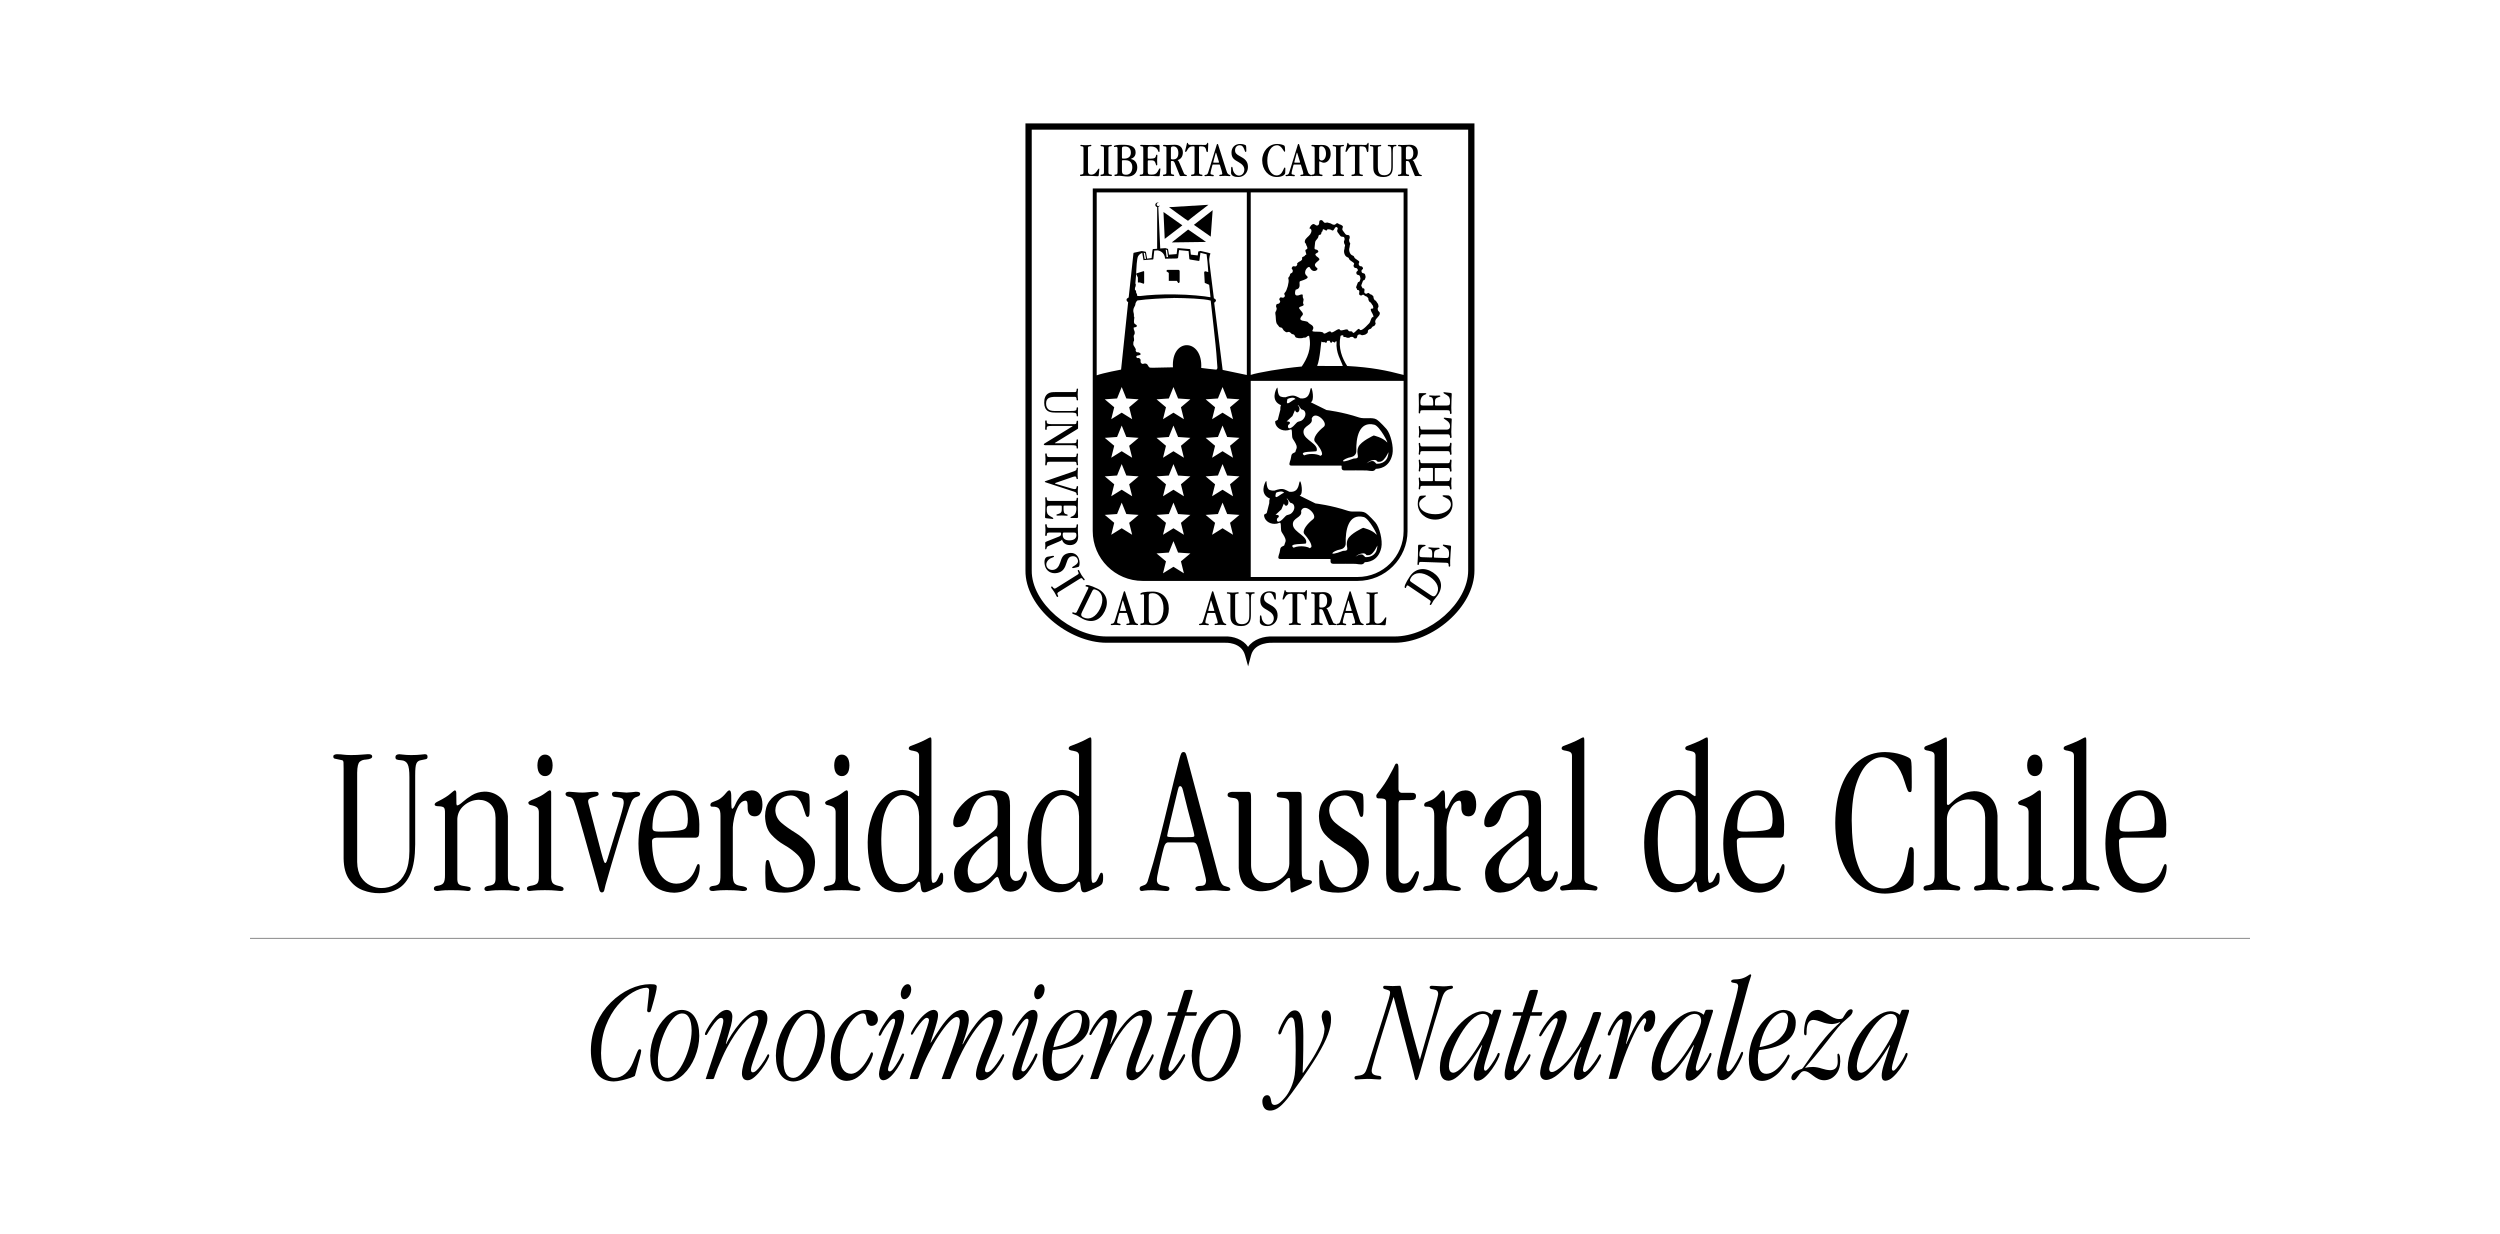 <?xml version="1.0" encoding="UTF-8"?>
<svg id="Layer_2" data-name="Layer 2" xmlns="http://www.w3.org/2000/svg" viewBox="0 0 2048 1010.88">
  <g id="Isotipos-UACh">
    <g id="Logo-UACh-Centrado-Negro">
      <rect width="2048" height="1010.88" style="fill: none;"/>
      <g>
        <g>
          <polygon points="959.92 198.58 973.32 188.04 987.99 198.19 959.92 198.58" style="fill-rule: evenodd;"/>
          <polygon points="978.04 184.2 993.41 172.19 991.83 193.85 978.04 184.2" style="fill-rule: evenodd;"/>
          <polygon points="968.59 184.6 954.13 195.69 953.13 173.67 968.59 184.6" style="fill-rule: evenodd;"/>
          <path d="M973.22,180.86c0,.3-15.56-11.13-15.56-11.13l32.3-1.97s-16.74,12.8-16.74,13.1Z" style="fill-rule: evenodd;"/>
          <path d="M927.47,343.41l-8.57-5.35-8.57,5.35,2.44-9.8-7.73-6.49,10.07-.71,3.79-9.36,3.79,9.36,10.07,.71-7.73,6.49,2.44,9.8Zm0,31.56l-8.57-5.35-8.57,5.35,2.44-9.8-7.73-6.49,10.07-.71,3.79-9.36,3.79,9.36,10.07,.71-7.73,6.49,2.44,9.8Zm0,31.56l-8.57-5.35-8.57,5.35,2.44-9.8-7.73-6.49,10.07-.71,3.79-9.36,3.79,9.36,10.07,.71-7.73,6.49,2.44,9.8Zm0,31.56l-8.57-5.35-8.57,5.35,2.44-9.8-7.73-6.49,10.07-.71,3.79-9.36,3.79,9.36,10.07,.71-7.73,6.49,2.44,9.8Zm82.62-94.67l-8.57-5.35-8.57,5.35,2.44-9.8-7.73-6.49,10.07-.71,3.79-9.36,3.79,9.36,10.07,.71-7.73,6.49,2.44,9.8Zm0,31.56l-8.57-5.35-8.57,5.35,2.44-9.8-7.73-6.49,10.07-.71,3.79-9.36,3.79,9.36,10.07,.71-7.73,6.49,2.44,9.8Zm0,31.56l-8.57-5.35-8.57,5.35,2.44-9.8-7.73-6.49,10.07-.71,3.79-9.36,3.79,9.36,10.07,.71-7.73,6.49,2.44,9.8Zm0,31.56l-8.57-5.35-8.57,5.35,2.44-9.8-7.73-6.49,10.07-.71,3.79-9.36,3.79,9.36,10.07,.71-7.73,6.49,2.44,9.8Zm-40.22-94.67l-8.57-5.35-8.57,5.35,2.44-9.8-7.73-6.49,10.07-.71,3.79-9.36,3.79,9.36,10.07,.71-7.73,6.49,2.44,9.8Zm0,31.56l-8.57-5.35-8.57,5.35,2.44-9.8-7.73-6.49,10.07-.71,3.79-9.36,3.79,9.36,10.07,.71-7.73,6.49,2.44,9.8Zm0,31.56l-8.57-5.35-8.57,5.35,2.44-9.8-7.73-6.49,10.07-.71,3.79-9.36,3.79,9.36,10.07,.71-7.73,6.49,2.44,9.8Zm0,31.56l-8.57-5.35-8.57,5.35,2.44-9.8-7.73-6.49,10.07-.71,3.79-9.36,3.79,9.36,10.07,.71-7.73,6.49,2.44,9.8Zm0,31.56l-8.57-5.35-8.57,5.35,2.44-9.8-7.73-6.49,10.07-.71,3.79-9.36,3.79,9.36,10.07,.71-7.73,6.49,2.44,9.8Zm187.28-338.52c.85,.61,1.22,1.5,1.67,2.56l2.36,5.61c.93,2.19,1.38,3.41,1.91,3.62,.89,.37,1.71,.33,1.71,.93,0,.37-.2,.41-.69,.41-.69,0-1.54-.12-2.48-.12-.61,0-1.18,.12-1.79,.12-.81,0-.89-.45-1.26-1.34l-3.66-9.22c-.57-1.42-1.02-1.83-2.28-1.83h-.41c-.33,0-.53,.24-.53,.57v8c0,1.58,.04,2.56,1.79,2.56,.65,0,.89,.2,.89,.69,0,.32-.33,.57-.81,.57-.41,0-1.58-.24-3.7-.24s-3.37,.24-3.86,.24c-.57,0-.85-.24-.85-.65,0-.77,.81-.49,1.58-.69,1.3-.33,1.3-.73,1.3-2.48v-18.61c0-1.3-.08-1.62-.89-1.87-1.06-.28-1.91,.08-1.91-.73,0-.53,.37-.57,1.1-.57,.32,0,1.26,.16,2.68,.16,2.03,0,3.98-.24,5.81-.24,4.35,0,6.66,2.52,6.66,6.3,0,3.25-1.67,5.65-4.35,6.26Zm-5.44-1.46c0,.85,.49,.93,1.87,.93,2.76,0,4.22-1.79,4.22-5.16s-1.42-5.52-4.06-5.52c-1.87,0-2.03,.69-2.03,2.03v7.72Zm-22.99-7.84v14.18c0,4.96,.97,7.56,5.28,7.56,2.15,0,3.78-.77,4.75-2.15,.98-1.46,1.02-3.41,1.02-6.22v-9.83c0-3.09-.04-4.67-.73-5.24-.73-.57-2.19,0-2.19-.89,0-.37,.24-.57,.69-.57,.49,0,1.38,.12,2.76,.12,1.46,0,2.4-.12,2.8-.12,.57,0,.85,.16,.85,.57,0,.49-.37,.57-1.18,.57-1.71,0-1.79,1.38-1.79,5.44v9.99c0,2.8-.04,4.92-1.1,6.74-1.14,1.95-3.41,3.05-6.54,3.05-3.45,0-5.77-.89-7.15-2.93-1.1-1.58-1.18-3.53-1.18-6.01v-14.26c0-1.34-.04-1.62-.89-1.87-1.06-.33-1.87,.08-1.87-.73,0-.33,.24-.57,.61-.57,.41,0,1.71,.33,4.02,.33s3.62-.33,4.02-.33,.61,.24,.61,.57c0,.85-.93,.45-1.91,.73-.81,.24-.89,.57-.89,1.87Zm-7.53-3.74l-.24,5.36c-.04,.89-.16,1.14-.57,1.14-.73,0-.69-1.14-1.18-2.72-.73-1.75-1.91-1.99-4.39-1.99h-.65c-.32,0-.53,.37-.53,.65v19.91c0,1.71,.04,2.07,1.1,2.44,.93,.32,1.79-.08,1.79,.81,0,.32-.28,.57-.85,.57-.85,0-2.15-.28-3.86-.28s-3.01,.28-3.86,.28c-.57,0-.85-.24-.85-.65,0-.81,.89-.45,1.79-.73,1.06-.33,1.1-.69,1.1-2.44v-19.78c0-.33-.2-.77-.53-.77h-1.14c-1.67,0-2.64,.65-3.66,1.95-.97,1.62-1.34,2.6-1.99,2.6-.28,0-.45-.04-.45-.57,0-.04,.08-.37,.16-.69l1.02-4.14c.28-1.22,.28-2.07,.81-2.07,.49,0,.45,1.34,.93,1.38,.28,.28,.93,.37,1.91,.37,.77,0,1.75-.04,2.92-.04h5c1.34,0,2.4,.08,3.17,.08,.61,0,1.06-.04,1.3-.2,.73-.45,.89-1.62,1.3-1.62,.33,0,.45,.49,.45,.73v.45Zm-23.02,3.74v18.61c0,1.71,.04,2.11,1.1,2.44,.93,.28,1.79-.08,1.79,.81,0,.32-.28,.57-.85,.57-.49,0-1.75-.24-3.86-.24s-3.37,.24-3.86,.24c-.57,0-.85-.24-.85-.65,0-.77,.81-.49,1.58-.69,1.3-.33,1.3-.73,1.3-2.48v-18.61c0-1.3-.08-1.62-.89-1.87-1.06-.28-1.91,.08-1.91-.73,0-.33,.2-.57,.61-.57s1.71,.33,4.02,.33,3.57-.33,4.02-.33c.37,0,.61,.24,.61,.57,0,.73-.73,.49-1.75,.69-1.02,.2-1.06,.61-1.06,1.91Zm-16.17,10.72l-.65-.28c-.12-.04-.2-.08-.28-.08-.33,0-.37,.24-.37,.77v7.6c0,1.38,.04,1.87,.81,2.23,1.02,.45,1.95-.08,1.95,.89,0,.32-.33,.61-.85,.61s-1.83-.28-3.86-.28c-1.91,0-3.13,.28-3.7,.28-.36,0-.61-.11-.73-.32-.09,.24-.34,.32-.82,.32-.69,0-1.79-.24-3.41-.24-2.27,0-3.66,.2-4.18,.2-.49,0-.69-.12-.69-.49s.33-.65,.81-.65c1.34,0,1.67-.24,1.67-.97,0-.37-.12-.97-.37-1.83l-1.58-5.2c-.08-.28-.28-.33-.61-.33h-5.04c-.16,0-.41,.16-.45,.37l-.97,3.62c-.41,1.58-.61,2.64-.61,3.13,0,.81,.32,.97,1.06,1.1,1.1,.16,1.62,.28,1.62,.89,0,.37-.24,.49-.69,.49-.57,0-1.79-.24-3.53-.24-1.18,0-2.11,.2-2.68,.2-.49,0-.73-.2-.73-.53,0-.85,1.22-.32,2.03-.93,.73-.53,1.02-1.54,1.46-3.01l6.46-20.96c.2-.61,.24-.97,.69-.97,.57,0,.61,.77,.97,1.91l6.13,19.34c.57,1.87,.93,2.97,1.99,3.66,.6,.41,1.17,.43,1.4,.64,.11-.56,.82-.33,1.53-.52,1.22-.32,1.22-.97,1.22-2.8v-18.32c0-1.18-.08-1.58-.85-1.83-1.02-.33-1.83,.04-1.83-.77,0-.41,.28-.57,.77-.57,.2,0,1.26,.12,3.21,.12h.65c.93,0,2.28-.08,4.06-.08,4.71,0,7.07,2.52,7.07,7.43,0,4.1-2.56,7.15-5.57,7.15-.73,0-1.54-.28-2.52-.73Zm-1.34-2.84c0,1.18,1.1,1.75,2.11,1.75,1.83,0,3.49-2.15,3.49-5.52,0-3.66-1.75-6.09-3.7-6.09-1.67,0-1.91,.57-1.91,1.99v7.88Zm-17.92-4.27c-.08-.24-.16-.37-.24-.37s-.2,.12-.24,.32l-1.91,7.19c-.04,.2-.04,.37-.04,.41,0,.12,.12,.24,.28,.24h4.06c.16,0,.37-.16,.37-.33,0-.12-.04-.24-.08-.41l-2.19-7.07Zm-28.75,5.97c0-7.56,5.44-13.49,12.23-13.49,2.97,0,5.52,.93,6.01,1.5,.28,.28,.53,1.79,.53,4.18,0,.45-.12,.73-.33,.73-.37,0-.73-.61-1.34-1.63-1.46-2.4-2.92-3.7-5.04-3.7-4.39,0-7.88,5-7.88,12.59,0,7.03,3.49,12.11,7.52,12.11,2.52,0,4.14-1.38,5.4-4.18,.65-1.46,.93-2.32,1.42-2.32,.24,0,.45,.28,.45,.85,0,.32-.12,1.5-.12,3.45s-2.88,3.49-6.99,3.49c-6.82,0-11.86-5.97-11.86-13.61Zm-25.15-6.42c0-4.18,2.76-7.07,7.19-7.07,2.27,0,4.27,.77,4.63,1.26,.2,.24,.33,1.75,.33,4.43,0,.57-.2,.85-.53,.85-.57,0-.61-.77-1.18-2.15-.85-2.15-1.71-3.33-3.62-3.33-2.4,0-3.9,1.62-3.9,4.18,0,2.15,1.22,3.33,3.78,4.67,4.35,2.27,6.78,4.35,6.78,8.94s-3.29,8.25-7.84,8.25c-3.58,0-6.01-1.18-6.01-3.49,0-.93,.08-1.79,.08-2.56,0-.61-.04-.98-.04-1.06,0-.85,.24-1.26,.61-1.26,.73,0,.53,1.3,.98,2.84,.81,2.72,2.8,4.35,4.87,4.35,2.44,0,4.39-2.07,4.39-4.87,0-2.48-1.54-4.39-4.63-6.13-3.29-1.87-5.89-3.09-5.89-7.84Zm-12.51,.45c-.08-.24-.16-.37-.24-.37s-.2,.12-.24,.32l-1.91,7.19c-.04,.2-.04,.37-.04,.41,0,.12,.12,.24,.28,.24h4.06c.16,0,.37-.16,.37-.33,0-.12-.04-.24-.08-.41l-2.19-7.07Zm1.99-5.61l6.13,19.34c.57,1.87,.93,2.97,1.99,3.66,.77,.53,1.5,.41,1.5,.89,0,.45-.24,.57-.85,.57-.69,0-1.79-.24-3.41-.24-2.28,0-3.66,.2-4.18,.2-.49,0-.69-.12-.69-.49s.33-.65,.81-.65c1.34,0,1.67-.24,1.67-.97,0-.37-.12-.97-.37-1.83l-1.58-5.2c-.08-.28-.28-.33-.61-.33h-5.04c-.16,0-.41,.16-.45,.37l-.97,3.62c-.41,1.58-.61,2.64-.61,3.13,0,.81,.33,.97,1.06,1.1,1.1,.16,1.62,.28,1.62,.89,0,.37-.24,.49-.69,.49-.57,0-1.79-.24-3.53-.24-1.18,0-2.11,.2-2.68,.2-.49,0-.73-.2-.73-.53,0-.85,1.22-.32,2.03-.93,.73-.53,1.02-1.54,1.46-3.01l6.46-20.96c.2-.61,.24-.97,.69-.97,.57,0,.61,.77,.97,1.91Zm-8.54-1.75l-.24,5.36c-.04,.89-.16,1.14-.57,1.14-.73,0-.69-1.14-1.18-2.72-.73-1.75-1.91-1.99-4.39-1.99h-.65c-.32,0-.53,.37-.53,.65v19.91c0,1.71,.04,2.07,1.1,2.44,.93,.32,1.79-.08,1.79,.81,0,.32-.28,.57-.85,.57-.85,0-2.15-.28-3.86-.28s-3.01,.28-3.86,.28c-.57,0-.85-.24-.85-.65,0-.81,.89-.45,1.79-.73,1.06-.33,1.1-.69,1.1-2.44v-19.78c0-.33-.2-.77-.53-.77h-1.14c-1.67,0-2.64,.65-3.66,1.95-.97,1.62-1.34,2.6-1.99,2.6-.28,0-.45-.04-.45-.57,0-.04,.08-.37,.16-.69l1.02-4.14c.28-1.22,.28-2.07,.81-2.07,.49,0,.45,1.34,.93,1.38,.28,.28,.93,.37,1.91,.37,.77,0,1.75-.04,2.92-.04h5c1.34,0,2.4,.08,3.17,.08,.61,0,1.06-.04,1.3-.2,.73-.45,.89-1.62,1.3-1.62,.33,0,.45,.49,.45,.73v.45Zm-25.13,13.04c.85,.61,1.22,1.5,1.67,2.56l2.36,5.61c.93,2.19,1.38,3.41,1.91,3.62,.89,.37,1.71,.33,1.71,.93,0,.37-.2,.41-.69,.41-.69,0-1.54-.12-2.48-.12-.61,0-1.18,.12-1.79,.12-.81,0-.89-.45-1.26-1.34l-3.66-9.22c-.57-1.42-1.02-1.83-2.28-1.83h-.41c-.33,0-.53,.24-.53,.57v8c0,1.58,.04,2.56,1.79,2.56,.65,0,.89,.2,.89,.69,0,.32-.33,.57-.81,.57-.41,0-1.58-.24-3.7-.24s-3.37,.24-3.86,.24c-.57,0-.85-.24-.85-.65,0-.77,.81-.49,1.58-.69,1.3-.33,1.3-.73,1.3-2.48v-18.61c0-1.3-.08-1.62-.89-1.87-1.06-.28-1.91,.08-1.91-.73,0-.53,.37-.57,1.1-.57,.33,0,1.26,.16,2.68,.16,2.03,0,3.98-.24,5.81-.24,4.35,0,6.66,2.52,6.66,6.3,0,3.25-1.67,5.65-4.35,6.26Zm-5.44-1.46c0,.85,.49,.93,1.87,.93,2.76,0,4.22-1.79,4.22-5.16s-1.42-5.52-4.06-5.52c-1.87,0-2.03,.69-2.03,2.03v7.72Zm-9.32-9.63v3.49c0,.69-.08,1.02-.45,1.02-.73,0-.53-1.71-1.99-3.05-1.1-1.02-2.72-1.54-4.96-1.54s-2.27,.57-2.27,2.48v6.7c0,.69,0,.81,.73,.81h1.83c1.67,0,3.05-.37,3.41-.73,1.1-1.06,.57-2.48,1.42-2.48,.37,0,.49,.16,.49,.57,0,1.02-.2,2.4-.2,4.02,0,1.91,.12,3.09,.12,3.45,0,.49-.2,.73-.49,.73-.69,0-.53-1.26-1.38-2.84-.65-1.22-1.71-1.34-3.41-1.34h-1.79c-.57,0-.73,.16-.73,.73v8.37c0,2.23,.53,2.6,2.92,2.6,2.52,0,3.86-.33,5.12-2.32,.97-1.5,1.3-2.8,1.95-2.8,.16,0,.41,.24,.41,.37,0,0-.04,.28-.08,.73l-.45,3.94c-.12,1.26-.08,1.42-1.26,1.42-1.67,0-5.16-.33-10.36-.33-2.4,0-3.66,.2-3.98,.2-.61,0-.89-.2-.89-.65,0-.73,.73-.49,1.75-.65,1.18-.16,1.22-.93,1.22-2.52v-18.61c0-1.22,0-1.62-.77-1.87-.89-.28-1.75,.08-1.75-.73,0-.37,.24-.57,.69-.57,.32,0,2.32,.16,6.05,.16,4.75,0,7.43-.16,7.96-.16,1.1,0,1.14,.37,1.14,1.22v.16Zm-30.27,11.21c-.33,0-.53,.2-.53,.53v8.33c0,2.07,.85,3.05,3.29,3.05,3.21,0,5.2-2.23,5.2-6.17,0-3.45-1.87-5.73-5.44-5.73h-2.52Zm6.7-1.02c3.41,.69,5.32,3.17,5.32,6.95,0,4.35-3.01,7.43-7.6,7.43-2.93,0-5.32-.61-7.31-.61-1.5,0-2.52,.24-3.05,.24-.49,0-.77-.24-.77-.65,0-.45,.28-.61,.97-.61,1.22,0,1.58-.65,1.58-1.75,0-.12,.04-.37,.04-.81v-18.61c0-1.1-.37-1.58-1.1-1.58-.53,0-1.02,.2-1.42,.2-.32,0-.49-.2-.49-.57,0-.81,2.56-1.26,7.6-1.26,6.78,0,10.2,1.87,10.2,6.26,0,2.68-1.26,4.35-3.98,5.36Zm-7.23-1.54c0,1.18,.04,1.26,1.26,1.26h.53c3.49,0,5.52-1.75,5.52-4.83,0-3.33-1.75-5.16-4.96-5.16-2.07,0-2.36,.49-2.36,1.95v6.78Zm-11.08-6.87v18.61c0,1.71,.04,2.11,1.1,2.44,.93,.28,1.79-.08,1.79,.81,0,.32-.28,.57-.85,.57-.49,0-1.75-.24-3.86-.24s-3.37,.24-3.86,.24c-.57,0-.85-.24-.85-.65,0-.77,.81-.49,1.58-.69,1.3-.33,1.3-.73,1.3-2.48v-18.61c0-1.3-.08-1.62-.89-1.87-1.06-.28-1.91,.08-1.91-.73,0-.33,.2-.57,.61-.57s1.71,.33,4.02,.33,3.58-.33,4.02-.33c.37,0,.61,.24,.61,.57,0,.73-.73,.49-1.75,.69-1.02,.2-1.06,.61-1.06,1.91Zm-16.76,0v18.61c0,1.75,.93,2.64,2.64,2.64s3.05-.73,4.18-2.23c1.22-1.62,1.67-2.72,2.11-2.72,.16,0,.37,.2,.37,.32,0,.04,0,.33-.04,.73l-.41,3.82c-.04,.37-.08,.57-.08,.69,0,.45-.28,.69-.81,.69-1.71,0-5-.37-9.79-.37-2.11,0-3.37,.24-3.86,.24-.57,0-.85-.24-.85-.65,0-.77,.81-.49,1.58-.69,1.3-.33,1.3-.73,1.3-2.48v-18.61c0-1.22-.04-1.62-.81-1.87-.97-.33-1.75,.08-1.75-.73,0-.33,.2-.57,.53-.57,.41,0,1.54,.33,3.74,.33,2.44,0,3.74-.33,4.14-.33,.37,0,.61,.24,.61,.57,0,.73-.73,.49-1.75,.69-1.02,.2-1.06,.61-1.06,1.91Zm272.4,200.23h3.67c.73,0,1.07,.09,1.07,.47,0,.77-1.79,.56-3.2,2.09-1.07,1.15-1.62,2.86-1.62,5.21s.6,2.39,2.61,2.39h7.05c.73,0,.85,0,.85-.77v-1.92c0-1.75-.38-3.2-.77-3.59-1.11-1.15-2.61-.6-2.61-1.5,0-.38,.17-.51,.6-.51,1.07,0,2.52,.21,4.23,.21,2.01,0,3.25-.13,3.63-.13,.51,0,.77,.21,.77,.51,0,.73-1.32,.56-2.99,1.45-1.28,.68-1.41,1.79-1.41,3.59v1.88c0,.6,.17,.77,.77,.77h8.8c2.35,0,2.73-.56,2.73-3.08,0-2.65-.34-4.06-2.44-5.38-1.58-1.03-2.95-1.37-2.95-2.05,0-.17,.26-.43,.38-.43,0,0,.3,.04,.77,.09l4.14,.47c1.32,.13,1.5,.09,1.5,1.32,0,1.75-.34,5.43-.34,10.9,0,2.52,.21,3.85,.21,4.19,0,.64-.21,.94-.68,.94-.77,0-.51-.77-.68-1.84-.17-1.24-.98-1.28-2.65-1.28h-19.57c-1.28,0-1.71,0-1.97,.81-.3,.94,.09,1.84-.77,1.84-.38,0-.6-.26-.6-.73,0-.34,.17-2.44,.17-6.37,0-5-.17-7.82-.17-8.37,0-1.15,.38-1.2,1.28-1.2h.17Zm1.88,29.9h19.57c1.84,0,2.78-.98,2.78-2.78s-.77-3.2-2.35-4.4c-1.71-1.28-2.86-1.75-2.86-2.22,0-.17,.21-.38,.34-.38,.04,0,.34,0,.77,.04l4.02,.43c.38,.04,.6,.09,.73,.09,.47,0,.73,.3,.73,.85,0,1.79-.38,5.26-.38,10.3,0,2.22,.26,3.55,.26,4.06,0,.6-.26,.9-.68,.9-.81,0-.51-.85-.73-1.67-.34-1.37-.77-1.37-2.61-1.37h-19.57c-1.28,0-1.71,.04-1.97,.85-.34,1.03,.09,1.84-.77,1.84-.34,0-.6-.21-.6-.56,0-.43,.34-1.62,.34-3.93,0-2.56-.34-3.93-.34-4.36,0-.38,.26-.64,.6-.64,.77,0,.51,.77,.73,1.84,.21,1.07,.64,1.11,2.01,1.11Zm0,13.77h19.57c1.79,0,2.22-.04,2.56-1.15,.3-.98-.09-1.88,.85-1.88,.34,0,.6,.3,.6,.9,0,.51-.26,1.84-.26,4.06s.26,3.55,.26,4.06c0,.6-.26,.9-.68,.9-.81,0-.51-.85-.73-1.67-.34-1.37-.77-1.37-2.61-1.37h-19.57c-1.37,0-1.71,.09-1.97,.94-.3,1.11,.09,2.01-.77,2.01-.34,0-.6-.21-.6-.64s.34-1.79,.34-4.23-.34-3.76-.34-4.23c0-.38,.26-.64,.6-.64,.77,0,.51,.77,.73,1.84,.21,1.07,.64,1.11,2.01,1.11Zm0,28.4h7.78c.38,0,.56-.17,.56-.56v-9.7c0-.34-.26-.51-.6-.51h-7.73c-1.37,0-1.71,.04-1.97,.9-.3,1.11,.09,2.01-.77,2.01-.34,0-.6-.21-.6-.64s.34-1.79,.34-4.23-.34-3.76-.34-4.23c0-.38,.26-.64,.6-.64,.77,0,.51,.77,.73,1.84s.64,1.11,2.01,1.11h19.57c1.79,0,2.22,0,2.56-1.11,.3-.98-.09-1.92,.85-1.92,.34,0,.6,.34,.6,.94,0,.51-.26,1.79-.26,4.02s.26,3.55,.26,4.06c0,.6-.26,.94-.68,.94-.81,0-.51-.85-.73-1.67-.34-1.37-.77-1.37-2.61-1.37h-9.14c-.34,0-.6,.17-.6,.51v9.7c0,.34,.26,.56,.6,.56h9.14c1.79,0,2.22-.04,2.56-1.15,.3-.98-.09-1.88,.85-1.88,.34,0,.6,.3,.6,.9,0,.51-.26,1.84-.26,4.06s.26,3.55,.26,4.06c0,.6-.26,.9-.68,.9-.81,0-.51-.85-.73-1.67-.34-1.37-.77-1.37-2.61-1.37h-19.57c-1.37,0-1.71,.09-1.97,.94-.3,1.11,.09,2.01-.77,2.01-.34,0-.6-.21-.6-.64s.34-1.79,.34-4.23-.34-3.76-.34-4.23c0-.38,.26-.64,.6-.64,.77,0,.51,.77,.73,1.84s.64,1.11,2.01,1.11Zm10.08,31.53c-7.95,0-14.19-5.73-14.19-12.86,0-3.12,.98-5.81,1.58-6.32,.3-.3,1.88-.56,4.4-.56,.47,0,.77,.13,.77,.34,0,.38-.64,.77-1.71,1.41-2.52,1.54-3.89,3.08-3.89,5.3,0,4.61,5.26,8.29,13.25,8.29,7.39,0,12.73-3.67,12.73-7.9,0-2.65-1.45-4.36-4.4-5.68-1.54-.68-2.44-.98-2.44-1.5,0-.26,.3-.47,.9-.47,.34,0,1.58,.13,3.63,.13s3.67,3.03,3.67,7.35c0,7.18-6.28,12.48-14.31,12.48Zm-12.49,20.56l3.67,.13c.73,.03,1.06,.12,1.05,.51-.03,.77-1.81,.49-3.28,1.98-1.11,1.12-1.72,2.8-1.8,5.15-.08,2.26,.51,2.41,2.52,2.48l7.05,.25c.73,.03,.85,.03,.88-.74l.07-1.92c.06-1.75-.27-3.22-.64-3.61-1.07-1.19-2.58-.69-2.55-1.59,.01-.38,.19-.51,.62-.49,1.07,.04,2.51,.3,4.22,.36,2.01,.07,3.25-.01,3.63,0,.51,.02,.76,.24,.75,.54-.03,.73-1.34,.51-3.04,1.35-1.3,.64-1.47,1.74-1.53,3.54l-.07,1.88c-.02,.6,.14,.77,.74,.8l8.8,.31c2.35,.08,2.75-.46,2.84-2.98,.09-2.65-.2-4.07-2.25-5.47-1.54-1.08-2.9-1.47-2.87-2.15,0-.17,.27-.42,.4-.41,0,0,.3,.05,.77,.11l4.13,.61c1.32,.17,1.49,.14,1.45,1.38-.06,1.75-.53,5.41-.72,10.88-.09,2.52,.08,3.85,.07,4.19-.02,.64-.25,.93-.72,.92-.77-.03-.49-.79-.62-1.86-.13-1.24-.94-1.32-2.6-1.37l-19.56-.68c-1.28-.04-1.71-.06-1.99,.74-.33,.93,.02,1.84-.83,1.81-.38-.01-.59-.28-.57-.75,.01-.34,.26-2.43,.39-6.36,.17-5,.1-7.82,.12-8.38,.04-1.15,.43-1.18,1.32-1.15h.17Zm7.31,44.9l-16.47-11.11c-.74-.5-1.23-.62-1.64-.02-.36,.53-.3,1.14-.59,1.56-.14,.21-.48,.25-.79,.03-.92-.62,.44-4.09,4.04-9.43,4.54-6.73,12.13-7.74,18.97-3.13,6.91,4.66,8.59,11.56,3.83,18.61-1.24,1.84-2.62,3.13-3.46,4.37-.74,1.1-1.16,2.26-1.76,3.14-.33,.5-.71,.6-1.07,.36-.67-.45,.05-.99,.33-1.79,.48-1.32,.13-1.56-1.4-2.59Zm1.12-3.88c2.44,1.65,3.65,1.84,5.09-.28,3.06-4.53,1.07-10.15-5.3-14.45-5.99-4.04-12.29-4.01-15.23,.34-1.65,2.44-1.2,3.16,.18,4.09l15.27,10.3Zm-45.67,1.25v19.57c0,1.84,.98,2.78,2.78,2.78s3.2-.77,4.4-2.35c1.28-1.71,1.75-2.86,2.22-2.86,.17,0,.38,.21,.38,.34,0,.04,0,.34-.04,.77l-.43,4.02c-.04,.38-.09,.6-.09,.73,0,.47-.3,.73-.85,.73-1.79,0-5.26-.38-10.3-.38-2.22,0-3.55,.26-4.06,.26-.6,0-.9-.26-.9-.68,0-.81,.85-.51,1.67-.73,1.37-.34,1.37-.77,1.37-2.61v-19.57c0-1.28-.04-1.71-.85-1.97-1.03-.34-1.84,.09-1.84-.77,0-.34,.21-.6,.56-.6,.43,0,1.62,.34,3.93,.34,2.56,0,3.93-.34,4.36-.34,.38,0,.64,.26,.64,.6,0,.77-.77,.51-1.84,.73-1.07,.21-1.11,.64-1.11,2.01Zm-20.95,3.8c-.09-.26-.17-.38-.26-.38s-.21,.13-.26,.34l-2.01,7.56c-.04,.21-.04,.38-.04,.43,0,.13,.13,.26,.3,.26h4.27c.17,0,.38-.17,.38-.34,0-.13-.04-.26-.09-.43l-2.31-7.43Zm2.09-5.9l6.45,20.34c.6,1.97,.98,3.12,2.09,3.85,.81,.56,1.58,.43,1.58,.94,0,.47-.26,.6-.9,.6-.73,0-1.88-.26-3.59-.26-2.39,0-3.85,.21-4.4,.21-.51,0-.73-.13-.73-.51s.34-.68,.85-.68c1.41,0,1.75-.26,1.75-1.03,0-.38-.13-1.03-.38-1.92l-1.67-5.47c-.09-.3-.3-.34-.64-.34h-5.3c-.17,0-.43,.17-.47,.38l-1.03,3.8c-.43,1.67-.64,2.78-.64,3.29,0,.85,.34,1.03,1.11,1.15,1.15,.17,1.71,.3,1.71,.94,0,.38-.26,.51-.73,.51-.6,0-1.88-.26-3.72-.26-1.24,0-2.22,.21-2.82,.21-.51,0-.77-.21-.77-.56,0-.9,1.28-.34,2.14-.98,.77-.56,1.07-1.62,1.54-3.16l6.79-22.05c.21-.64,.26-1.03,.73-1.03,.6,0,.64,.81,1.03,2.01Zm-20.5,11.88c.9,.64,1.28,1.58,1.75,2.69l2.48,5.9c.98,2.31,1.45,3.59,2.01,3.8,.94,.38,1.79,.34,1.79,.98,0,.38-.21,.43-.73,.43-.73,0-1.62-.13-2.61-.13-.64,0-1.24,.13-1.88,.13-.85,0-.94-.47-1.32-1.41l-3.85-9.7c-.6-1.5-1.07-1.92-2.39-1.92h-.43c-.34,0-.56,.26-.56,.6v8.42c0,1.67,.04,2.69,1.88,2.69,.68,0,.94,.21,.94,.73,0,.34-.34,.6-.85,.6-.43,0-1.67-.26-3.89-.26s-3.55,.26-4.06,.26c-.6,0-.9-.26-.9-.68,0-.81,.85-.51,1.67-.73,1.37-.34,1.37-.77,1.37-2.61v-19.57c0-1.37-.09-1.71-.94-1.97-1.11-.3-2.01,.09-2.01-.77,0-.56,.38-.6,1.15-.6,.34,0,1.32,.17,2.82,.17,2.14,0,4.19-.26,6.11-.26,4.57,0,7.01,2.65,7.01,6.62,0,3.42-1.75,5.94-4.57,6.58Zm-5.73-1.54c0,.9,.51,.98,1.97,.98,2.91,0,4.44-1.88,4.44-5.43s-1.5-5.81-4.27-5.81c-1.97,0-2.14,.73-2.14,2.14v8.12Zm-10.15-12.18l-.26,5.64c-.04,.94-.17,1.2-.6,1.2-.77,0-.73-1.2-1.24-2.86-.77-1.84-2.01-2.09-4.61-2.09h-.68c-.34,0-.56,.38-.56,.68v20.94c0,1.79,.04,2.18,1.15,2.56,.98,.34,1.88-.09,1.88,.85,0,.34-.3,.6-.9,.6-.9,0-2.26-.3-4.06-.3s-3.16,.3-4.06,.3c-.6,0-.9-.26-.9-.68,0-.85,.94-.47,1.88-.77,1.11-.34,1.15-.73,1.15-2.56v-20.81c0-.34-.21-.81-.56-.81h-1.2c-1.75,0-2.78,.68-3.85,2.05-1.03,1.71-1.41,2.73-2.09,2.73-.3,0-.47-.04-.47-.6,0-.04,.09-.38,.17-.73l1.07-4.36c.3-1.28,.3-2.18,.85-2.18,.51,0,.47,1.41,.98,1.45,.3,.3,.98,.38,2.01,.38,.81,0,1.84-.04,3.08-.04h5.26c1.41,0,2.52,.09,3.33,.09,.64,0,1.11-.04,1.37-.21,.77-.47,.94-1.71,1.37-1.71,.34,0,.47,.51,.47,.77v.47Zm-38.22,7.26c0-4.4,2.91-7.43,7.56-7.43,2.39,0,4.49,.81,4.87,1.32,.21,.26,.34,1.84,.34,4.66,0,.6-.21,.9-.56,.9-.6,0-.64-.81-1.24-2.26-.9-2.26-1.79-3.5-3.8-3.5-2.52,0-4.1,1.71-4.1,4.4,0,2.26,1.28,3.5,3.97,4.91,4.57,2.39,7.14,4.57,7.14,9.4s-3.46,8.67-8.25,8.67c-3.76,0-6.32-1.24-6.32-3.67,0-.98,.09-1.88,.09-2.69,0-.64-.04-1.03-.04-1.11,0-.9,.26-1.32,.64-1.32,.77,0,.56,1.37,1.03,2.99,.85,2.86,2.95,4.57,5.13,4.57,2.56,0,4.61-2.18,4.61-5.13,0-2.61-1.62-4.61-4.87-6.45-3.46-1.97-6.2-3.25-6.2-8.25Zm-20.6-3.33v14.91c0,5.21,1.03,7.95,5.55,7.95,2.26,0,3.97-.81,5-2.26,1.03-1.54,1.07-3.59,1.07-6.54v-10.34c0-3.25-.04-4.91-.77-5.51-.77-.6-2.31,0-2.31-.94,0-.38,.26-.6,.73-.6,.51,0,1.45,.13,2.91,.13,1.54,0,2.52-.13,2.95-.13,.6,0,.9,.17,.9,.6,0,.51-.38,.6-1.24,.6-1.79,0-1.88,1.45-1.88,5.73v10.51c0,2.95-.04,5.17-1.15,7.09-1.2,2.05-3.59,3.2-6.88,3.2-3.63,0-6.07-.94-7.52-3.08-1.15-1.67-1.24-3.72-1.24-6.32v-15c0-1.41-.04-1.71-.94-1.97-1.11-.34-1.97,.09-1.97-.77,0-.34,.26-.6,.64-.6,.43,0,1.79,.34,4.23,.34s3.8-.34,4.23-.34,.64,.26,.64,.6c0,.9-.98,.47-2.01,.77-.85,.26-.94,.6-.94,1.97Zm-19.45,3.8c-.09-.26-.17-.38-.26-.38s-.21,.13-.26,.34l-2.01,7.56c-.04,.21-.04,.38-.04,.43,0,.13,.13,.26,.3,.26h4.27c.17,0,.38-.17,.38-.34,0-.13-.04-.26-.09-.43l-2.31-7.43Zm2.09-5.9l6.45,20.34c.6,1.97,.98,3.12,2.09,3.85,.81,.56,1.58,.43,1.58,.94,0,.47-.26,.6-.9,.6-.73,0-1.88-.26-3.59-.26-2.39,0-3.85,.21-4.4,.21-.51,0-.73-.13-.73-.51s.34-.68,.85-.68c1.41,0,1.75-.26,1.75-1.03,0-.38-.13-1.03-.38-1.92l-1.67-5.47c-.09-.3-.3-.34-.64-.34h-5.3c-.17,0-.43,.17-.47,.38l-1.03,3.8c-.43,1.67-.64,2.78-.64,3.29,0,.85,.34,1.03,1.11,1.15,1.15,.17,1.71,.3,1.71,.94,0,.38-.26,.51-.73,.51-.6,0-1.88-.26-3.72-.26-1.24,0-2.22,.21-2.82,.21-.51,0-.77-.21-.77-.56,0-.9,1.28-.34,2.14-.98,.77-.56,1.07-1.62,1.54-3.16l6.79-22.05c.21-.64,.26-1.03,.73-1.03,.6,0,.64,.81,1.03,2.01Zm-57.27,21.66v-19.87c0-.9-.17-1.37-.9-1.37-.64,0-1.11,.38-1.62,.38-.26,0-.47-.26-.47-.64,0-1.11,3.63-1.92,10.08-1.92,8.12,0,13.2,5.73,13.2,13.97s-4.79,13.59-13.29,13.59c-2.22,0-4.06-.43-5.55-.43-1.32,0-2.52,.3-3.59,.3-.6,0-.9-.26-.9-.68,0-.81,.85-.51,1.67-.73,1.37-.34,1.37-.77,1.37-2.61Zm3.85-1.24c0,2.95,.51,4.06,3.08,4.06,5.47,0,9.02-4.79,9.02-12.48,0-7.22-3.55-12.43-8.8-12.43-2.95,0-3.29,.77-3.29,2.44v18.42Zm-20.95-14.53c-.09-.26-.17-.38-.26-.38s-.21,.13-.26,.34l-2.01,7.56c-.04,.21-.04,.38-.04,.43,0,.13,.13,.26,.3,.26h4.27c.17,0,.38-.17,.38-.34,0-.13-.04-.26-.09-.43l-2.31-7.43Zm2.09-5.9l6.45,20.34c.6,1.97,.98,3.12,2.09,3.85,.81,.56,1.58,.43,1.58,.94,0,.47-.26,.6-.9,.6-.73,0-1.88-.26-3.59-.26-2.39,0-3.85,.21-4.4,.21-.51,0-.73-.13-.73-.51s.34-.68,.85-.68c1.41,0,1.75-.26,1.75-1.03,0-.38-.13-1.03-.38-1.92l-1.67-5.47c-.09-.3-.3-.34-.64-.34h-5.3c-.17,0-.43,.17-.47,.38l-1.03,3.8c-.43,1.67-.64,2.78-.64,3.29,0,.85,.34,1.03,1.11,1.15,1.15,.17,1.71,.3,1.71,.94,0,.38-.26,.51-.73,.51-.6,0-1.88-.26-3.72-.26-1.24,0-2.22,.21-2.82,.21-.51,0-.77-.21-.77-.56,0-.9,1.28-.34,2.14-.98,.77-.56,1.07-1.62,1.54-3.16l6.79-22.05c.21-.64,.26-1.03,.73-1.03,.6,0,.64,.81,1.03,2.01Zm-39.56,13.89l8.71-17.86c.39-.81,.45-1.3-.21-1.62-.58-.28-1.17-.14-1.63-.37-.23-.11-.31-.44-.14-.78,.49-1,4.11-.14,9.91,2.69,7.3,3.56,9.36,10.93,5.74,18.34-3.65,7.49-10.26,10.11-17.9,6.39-2-.97-3.46-2.16-4.8-2.82-1.19-.58-2.4-.84-3.36-1.3-.54-.26-.69-.62-.51-1.01,.36-.73,.99-.09,1.82,.08,1.38,.29,1.57-.09,2.37-1.74Zm4,.57c-1.29,2.65-1.32,3.87,.99,5,4.92,2.4,10.2-.35,13.57-7.26,3.17-6.49,2.26-12.73-2.46-15.03-2.65-1.29-3.29-.75-4.02,.75l-8.07,16.55Zm-2.2-26.61l-16.59,10.37c-1.52,.95-1.86,1.21-1.56,2.34,.27,.99,1.07,1.55,.27,2.05-.29,.18-.67,.06-.98-.44-.27-.44-.76-1.69-1.93-3.58-1.18-1.88-2.1-2.87-2.37-3.31-.32-.51-.26-.9,.1-1.12,.69-.43,.89,.45,1.5,1.03,1.01,.98,1.38,.75,2.93-.22l16.59-10.37c1.16-.72,1.4-.98,1.17-1.84-.34-1.1-1.14-1.66-.41-2.11,.29-.18,.62-.14,.85,.23,.23,.36,.66,1.7,1.95,3.77,1.29,2.07,2.28,3.01,2.53,3.41,.2,.33,.12,.68-.17,.86-.65,.41-.84-.38-1.59-1.17-.75-.79-1.13-.6-2.29,.12Zm-8.97-21.1c4.32-.84,7.85,1.43,8.74,6.01,.46,2.35,.06,4.56-.37,5.03-.21,.26-1.74,.69-4.51,1.22-.59,.11-.92-.04-.99-.37-.11-.59,.67-.78,1.99-1.65,2.05-1.31,3.1-2.43,2.71-4.4-.48-2.47-2.46-3.7-5.1-3.19-2.22,.43-3.19,1.93-4.07,4.84-1.48,4.94-3.13,7.88-7.87,8.8-4.91,.95-9.17-1.74-10.09-6.44-.72-3.69,0-6.44,2.4-6.91,.96-.19,1.86-.27,2.66-.43,.63-.12,1-.24,1.08-.25,.88-.17,1.35,0,1.42,.38,.15,.75-1.24,.81-2.74,1.58-2.65,1.39-3.93,3.77-3.51,5.91,.49,2.52,3.02,4.11,5.91,3.55,2.56-.5,4.22-2.47,5.4-6.01,1.27-3.77,2.01-6.7,6.91-7.66Zm-5.44-11.12c-.64,.9-1.58,1.28-2.69,1.75l-5.9,2.48c-2.31,.98-3.59,1.45-3.8,2.01-.38,.94-.34,1.79-.98,1.79-.38,0-.43-.21-.43-.73,0-.73,.13-1.62,.13-2.61,0-.64-.13-1.24-.13-1.88,0-.85,.47-.94,1.41-1.32l9.7-3.85c1.5-.6,1.92-1.07,1.92-2.39v-.43c0-.34-.26-.56-.6-.56h-8.42c-1.67,0-2.69,.04-2.69,1.88,0,.68-.21,.94-.73,.94-.34,0-.6-.34-.6-.85,0-.43,.26-1.67,.26-3.89s-.26-3.55-.26-4.06c0-.6,.26-.9,.68-.9,.81,0,.51,.85,.73,1.67,.34,1.37,.77,1.37,2.61,1.37h19.57c1.37,0,1.71-.09,1.97-.94,.3-1.11-.09-2.01,.77-2.01,.56,0,.6,.38,.6,1.15,0,.34-.17,1.32-.17,2.82,0,2.14,.26,4.19,.26,6.11,0,4.57-2.65,7.01-6.62,7.01-3.42,0-5.94-1.75-6.58-4.57Zm1.54-5.73c-.9,0-.98,.51-.98,1.97,0,2.91,1.88,4.44,5.43,4.44s5.81-1.5,5.81-4.27c0-1.97-.73-2.14-2.14-2.14h-8.12Zm10.13-11.9h-3.67c-.73,0-1.07-.09-1.07-.47,0-.77,1.79-.56,3.2-2.09,1.07-1.15,1.62-2.86,1.62-5.21s-.6-2.39-2.61-2.39h-7.05c-.73,0-.85,0-.85,.77v1.92c0,1.75,.38,3.2,.77,3.59,1.11,1.15,2.61,.6,2.61,1.5,0,.38-.17,.51-.6,.51-1.07,0-2.52-.21-4.23-.21-2.01,0-3.25,.13-3.63,.13-.51,0-.77-.21-.77-.51,0-.73,1.32-.56,2.99-1.45,1.28-.68,1.41-1.79,1.41-3.59v-1.88c0-.6-.17-.77-.77-.77h-8.8c-2.35,0-2.73,.56-2.73,3.08,0,2.65,.34,4.06,2.44,5.38,1.58,1.03,2.95,1.37,2.95,2.05,0,.17-.26,.43-.38,.43,0,0-.3-.04-.77-.09l-4.14-.47c-1.32-.13-1.5-.09-1.5-1.32,0-1.75,.34-5.43,.34-10.9,0-2.52-.21-3.85-.21-4.19,0-.64,.21-.94,.68-.94,.77,0,.51,.77,.68,1.84,.17,1.24,.98,1.28,2.65,1.28h19.57c1.28,0,1.71,0,1.97-.81,.3-.94-.09-1.84,.77-1.84,.38,0,.6,.26,.6,.73,0,.34-.17,2.44-.17,6.37,0,5,.17,7.82,.17,8.37,0,1.15-.38,1.2-1.28,1.2h-.17Zm-2.18-21.73l-22.86-7.48c-.51-.17-.77-.34-.77-.56,0-.38,.9-.56,1.97-.94l20-6.88c2.14-.73,3.46-1.11,3.89-1.97,.3-.6,.04-1.71,.68-1.71,.38,0,.64,.21,.64,.68,0,.26-.26,1.97-.26,5.34,0,1.32,.21,2.31,.21,2.78,0,.43-.13,.6-.51,.6-1.2,0-.13-2.18-1.84-2.18-.43,0-1.03,.13-1.79,.38l-13.72,4.74c-.64,.21-.94,.34-.94,.51s.34,.34,.94,.51l12.48,3.67c1.32,.38,2.26,.56,2.78,.56,2.18,0,.94-2.52,2.18-2.52,.34,0,.6,.3,.6,.81,0,.43-.26,1.41-.26,2.99,0,1.75,.17,2.73,.17,2.95,0,.56-.17,.81-.56,.81-.85,0-.43-1.03-.77-1.71-.34-.68-1.11-1.03-2.26-1.41Zm.3-24.36h-19.57c-1.79,0-2.22,.04-2.56,1.15-.3,.98,.09,1.88-.85,1.88-.34,0-.6-.3-.6-.9,0-.51,.26-1.84,.26-4.06s-.26-3.55-.26-4.06c0-.6,.26-.9,.68-.9,.81,0,.51,.85,.73,1.67,.34,1.37,.77,1.37,2.61,1.37h19.57c1.37,0,1.71-.09,1.97-.94,.3-1.11-.09-2.01,.77-2.01,.34,0,.6,.21,.6,.64s-.34,1.79-.34,4.23,.34,3.76,.34,4.23c0,.38-.26,.64-.6,.64-.77,0-.51-.77-.73-1.84-.21-1.07-.64-1.11-2.01-1.11Zm3.34-33.05v5.47c0,.38-.04,.47-.43,.73l-18.59,11.45c-.04,.17,.17,.26,.43,.26h11.71c1.2,0,1.92-.04,2.18-.04,3.08,0,3.46-.13,3.46-2.48,0-.43,.26-.77,.6-.77,.38,0,.64,.43,.64,1.11,0,.77-.13,1.71-.13,2.95s.13,2.05,.13,2.65-.26,.94-.64,.94c-.47,0-.56-.17-.56-.73v-.43c0-1.5-1.37-1.62-4.49-1.62h-21.32c-.56,0-1.07-.3-1.07-.64,0-.3,.26-.56,.68-.81l22.9-14.06c.04-.17-.17-.26-.43-.26h-16.62c-3.2,0-4.14,.17-4.14,1.88,0,.26,.04,.51,.04,.77,0,.34-.26,.6-.68,.6-.38,0-.64-.38-.64-1.11,0-.77,.17-1.75,.17-2.95,0-1.07-.17-1.97-.17-2.73,0-.68,.26-1.03,.64-1.03,.47,0,.68,.21,.68,.81v.38c0,1.75,1.2,1.88,4.53,1.88h17.77c1.28,0,1.71-.04,1.97-.85,.3-1.03-.04-1.97,.77-1.97,.38,0,.6,.21,.6,.6Zm-3.33-20.13h-14.91c-5.21,0-7.95,1.03-7.95,5.55,0,2.26,.81,3.97,2.26,5,1.54,1.03,3.59,1.07,6.54,1.07h10.34c3.25,0,4.91-.04,5.51-.77,.6-.77,0-2.31,.94-2.31,.38,0,.6,.26,.6,.73,0,.51-.13,1.45-.13,2.91,0,1.54,.13,2.52,.13,2.95,0,.6-.17,.9-.6,.9-.51,0-.6-.38-.6-1.24,0-1.79-1.45-1.88-5.73-1.88h-10.51c-2.95,0-5.17-.04-7.09-1.15-2.05-1.2-3.2-3.59-3.2-6.88,0-3.63,.94-6.07,3.08-7.52,1.67-1.15,3.72-1.24,6.32-1.24h15c1.41,0,1.71-.04,1.97-.94,.34-1.11-.09-1.97,.77-1.97,.34,0,.6,.26,.6,.64,0,.43-.34,1.79-.34,4.23s.34,3.8,.34,4.23-.26,.64-.6,.64c-.9,0-.47-.98-.77-2.01-.26-.85-.6-.94-1.97-.94Zm174.86,1.78c-2.2,7.86,4.18,.16,6.61,.12-1.09-2.14-5.36-.83-6.61-.12Zm81.5,35.36c1.97,2.14-5.81-13.19-10.32-14.31-12.76-3.17-15.07,11.14-14.76,21.49,.09,3.06-2.37,4.7-4.23,5.01-6.59,1.1-11.84,6.56,2.02,1.23,6.83,0,1.14-3.28,3.93-9.54,2.06-4.62,12.56-9.41,12.56-9.36,0,.05,7.16,1.52,10.79,5.47Zm-61.64-19.33c1.41,5.81-7.54,5.31-6.67,11.69,.82,6.03,12.63,9.08,10.7,14.85-.31,.94-15.45-.26-10.19,3.62,5.65-2.35,12.24-.63,13.21,.4,.72-.43,1.46-.63,1.46-1.5,0-2.59-2.84-6.7-5.7-9.9-2.57-2.87,2.56-8.91,6.91-12.26,4.59-3.26-7.02-14.28-9.72-6.9Zm-18.78,4.85c-1.45,.75-1.07,7.3,6.17-1.16,.9-1.05,1.82-1.3,3.19-1.59,2.83-.61,6.05-5.64,3.21-8.68-.2-.32-2.28-1.15-2.2-.94,.04,.08-1.89-2.53-2.47-3.4l-.58,.14c3.61,2.78-.24,8.52-2.12,4.03-.28-.67-2.02,5.35-2.67,5.1l-4.33,4.04c3.71-.28,3,1.84,1.8,2.46Zm80.67,27.51c1.15-2.88,.99-4.84,.98-4.84,0,0-1.71,3.88-3.89,6.12-2.17,2.23-3.62,1.72-4.95,1.74-.73-.92-1.41-1.82-3.65-1.41-2.46,.45-3.66,1.11-5.52,2.89,0,0,4.18-3.52,6.53-1.46,.39,.34,.48,.65,.98,.87,.07,.16,.2,.37,.38,.67,3.44,.37,7.46-1.06,9.14-4.6Zm-79.33-23.43c-1.17,.55-2.53,.82-3.96,.82-4.72,0-8.55-3.29-8.55-7.35,0-.48,2.11-1.09,2.21-1.54l2.08-8.17s-.07-1.29,.05-2.22c.12-.94,.5-1.46,.5-1.46-8.76-3.45-4.32-12.79-3.29-14.23,.93-1.3-.14,6.09,3.02,7.19,1.83,.64,3.1,.58,3.94,.55,0,0,3.74-1.51,6.43-1.34,2.69,.18,5.89,2.67,6.16,2.31,8.41,.66,6.98-8.17,8.4-8.59,.78-.24,3.06,10.36-.31,11.73l12.92,6.38s12.84,1.46,26.78,6.12c4.2,1.4,10.8-.5,14.17,1.57,2.83,1.73,8.16,7.85,8.16,7.85,3.32,3.86,6.1,14.63,4.85,20.64-2.42,11.58-11.76,11.97-13.56,11.95-1.57,2.62-3.69,1.78-7.45,1.36-6.42-.2-11.18,0-18.31-.03-3.67,0-1.52-3.95-2.59-3.95h-40.75c-2.85,0-1.45-2.53-.72-5.12,.77-2.74,.07-4.29,2.7-5.37,1.89-.78,.91-.64,1.79-2.61,.61-1.36,.98-2.38-.47-5.18-1.45-2.8-2.48-3.53-2.71-5.05-.41-2.64,.2-7.27-1.41-6.28l-.05,.02Zm-11.79,51.85c-2.2,7.86,4.18,.16,6.61,.12-1.08-2.14-5.36-.83-6.61-.12Zm82.18,34.18c1.97,2.14-5.81-13.19-10.32-14.31-12.76-3.17-15.07,11.14-14.76,21.49,.09,3.06-2.37,4.7-4.23,5.01-6.59,1.1-11.84,6.56,2.02,1.23,6.83,0,1.14-3.28,3.93-9.54,2.06-4.62,12.56-9.41,12.56-9.36s7.16,1.52,10.79,5.47Zm-61.64-19.33c1.41,5.81-7.54,5.31-6.67,11.69,.82,6.03,12.63,9.08,10.7,14.85-.31,.94-15.45-.26-10.19,3.62,5.65-2.35,12.24-.63,13.21,.4,.72-.43,1.46-.63,1.46-1.5,0-2.59-2.84-6.7-5.7-9.9-2.57-2.87,2.56-8.91,6.91-12.26,4.59-3.26-7.02-14.28-9.72-6.9Zm-19.17,5.72c-1.45,.75-1.07,7.3,6.17-1.16,.9-1.05,1.82-1.3,3.19-1.59,2.83-.61,6.05-5.64,3.21-8.68-.2-.32-2.28-1.15-2.2-.94,.04,.08-1.89-2.53-2.47-3.4l-.58,.14c3.61,2.78-.24,8.52-2.12,4.03-.28-.67-2.02,5.35-2.67,5.1l-4.33,4.04c3.71-.28,3,1.84,1.8,2.46Zm80.67,27.51c1.15-2.88,.99-4.84,.98-4.84,0,0-1.71,3.88-3.89,6.12-2.17,2.23-3.62,1.72-4.95,1.75-.73-.92-1.41-1.82-3.65-1.41-2.46,.45-3.66,1.11-5.52,2.89,0,0,4.18-3.52,6.53-1.46,.39,.34,.48,.65,.98,.87,.07,.16,.2,.37,.38,.67,3.44,.37,7.46-1.06,9.14-4.6Zm-79.33-23.43c-1.17,.55-2.53,.82-3.96,.82-4.72,0-8.55-3.29-8.55-7.35,0-.48,2.11-1.09,2.21-1.54l2.08-8.17s-.07-1.29,.05-2.22c.12-.94,.5-1.46,.5-1.46-8.76-3.45-4.32-12.79-3.29-14.23,.93-1.3-.14,6.09,3.02,7.19,1.83,.64,3.1,.58,3.94,.55,0,0,3.74-1.51,6.43-1.34,2.69,.18,5.89,2.67,6.16,2.31,8.41,.66,6.98-8.17,8.4-8.59,.78-.24,3.06,10.36-.31,11.73l12.92,6.38s12.84,1.46,26.78,6.12c4.2,1.4,10.8-.5,14.17,1.57,2.83,1.73,8.16,7.85,8.16,7.85,3.32,3.86,6.1,14.63,4.85,20.64-2.42,11.58-11.76,11.97-13.56,11.95-1.57,2.62-3.69,1.78-7.45,1.36-5.23-.15-11.18,0-18.31-.03-3.67,0-1.52-3.95-2.59-3.95h-40.75c-2.85,0-1.45-2.53-.72-5.12,.77-2.74,.07-4.29,2.7-5.37,1.89-.78,.91-.64,1.79-2.61,.61-1.36,.98-2.38-.47-5.18-1.45-2.8-2.48-3.53-2.71-5.05-.41-2.64,.2-7.27-1.41-6.28l-.05,.02Zm-91.32-207.28h8.54c.64,0,1.15,.52,1.15,1.15v8.54c0,.64-.52,1.15-1.15,1.15l-1.13-1.78h-6.63s0-6.54,0-6.54l-1.94-1.38c0-.64,.52-1.15,1.15-1.15Zm-19.83,11.39l-3.01-1.03h-1.69v-3.99l-1.33-2.84c0-.36,.2-.68,.44-.71l5.58-1.75c.25-.03,.44,.24,.44,.6v9.01c0,.36-.2,.68-.44,.71Zm212.97,202.56v-122.99h-125.23v160.66h87.56c20.8,0,37.67-16.87,37.67-37.67Zm0-127.88V157.61h-125.23v149.52c5.74-1.96,25.21-5.34,41.8-6.89,4.26-6.3,8.48-14.71,5.98-25.15-2.09,.01-1.52,1.51-3.68,1.51-2.17,0-.81,.45-2.98,.45-1.08,0-1.41,.03-1.74,0-.32-.03-.64-.13-1.69-.36-2.11-.48-.88-2.34-2.99-2.82-2.11-.48-.7-.33-2.48-1.56-1.78-1.24-2.03,.71-3.81-.53-.88-.61-1.16-.79-1.36-1.04-.21-.25-.33-.57-.94-1.48-1.2-1.81-1.96-.22-3.16-2.02-1.2-1.81-1.68-1.49-2.1-3.61-.42-2.12-.23-4.22-.65-6.35-.42-2.12,.62-1.71,.99-3.84,.37-2.14-.75-1.06-.39-3.2,.37-2.14,1.97-.52,3.03-2.41,1.05-1.89-1.19-1.59-.14-3.48,1.05-1.89,2.14,.5,3.74-.96s-1.01-2.29,.6-3.74c1.61-1.46,3.58-8.77,2.91-10.83-.66-2.06,.78-1.48,1.17-3.61,.39-2.13,1.9-.78,2.29-2.91,.39-2.13-1.62-1.57-.51-3.43,1.11-1.86,2.73,.47,3.84-1.39,1.11-1.86-.65-1.07,1.03-2.44,1.68-1.37,.99-.33,2.66-1.71,1.68-1.37-.45-2.36,1.6-3.06,1.99-.69,.78-1.14,2.57-1.81-.67-2.26-.14-.56-.74-2.64-.61-2.08,2.08-1,1.48-3.08-.61-2.08-.32-.3-.93-2.38-.61-2.08-1.46-.96-1.03-3.08,.43-2.12,3.09-3.51,4.3-5.31,1.21-1.8,1.9-4.42-.68-4.94,1.21-1.8,.71-2.02,2.51-3.23,1.8-1.21,2.86,1.89,4.65,.68,1.8-1.21,.03-3.73,2.16-4.16,2.12-.43,1.99,2.6,4.11,2.17,2.12-.43,.93-.2,3.05,.23,2.12,.43,1.28,.92,3.4,1.35,2.12,.43,2.01-2.13,3.81-.92,1.8,1.21,1.35,.35,3.14,1.56,1.8,1.21-.66,2.25,.55,4.05,1.21,1.8,.84,1.01,2.06,2.81,1.21,1.8,3.19,.02,3.62,2.14,.43,2.12-.83,1.63-.4,3.76,.43,2.12,1.25,1.04,.65,3.12-.61,2.08,.13,.43-.47,2.51-.61,2.08,.4,5.4,2.45,6.11,2.05,.71,.78,1.26,2.46,2.63,1.68,1.37,.89,.45,2.57,1.82,1.68,1.37-.69,1.65,.42,3.51,1.11,1.86,1.88,.03,2.99,1.89,1.11,1.86-1.35,1.25-.96,3.38,.39,2.13,2.63,.64,3.02,2.77,.39,2.13,.57,1.11-.09,3.17-.66,2.06-1.32,.22-1.98,2.29-.66,2.06-.32,.55-.98,2.61-.64,1.98,1.02,1.09,.55,2.86,.26-.14,.63-.18,1.13,.03,1.99,.86-.56,3.41,1.43,4.27,1.99,.86,1.74-1.45,3.35,0,1.61,1.46,.97,.11,2.57,1.56,1.61,1.45,.19,1.14,1.24,3.03,1.05,1.89,1.06,.34,2.11,2.23,1.05,1.89,1.13,.92,1.49,3.06,.37,2.14-.9,1.09-.54,3.22,.37,2.14,2.05,1.52,1.64,3.64-.41,2.13-3.24,3.53-3.65,5.66-.41,2.13,.98,1.47-.19,3.3-1.16,1.83-1.55,.38-2.72,2.21-1.16,1.83-.59,.31-2.33,1.6-1.74,1.29,.04,1.97-1.7,3.26-1.74,1.29-.89,.7-2.98,1.26-2.09,.57-1.55-.98-3.64-.42-2.09,.57-.54,3.16-2.7,3.16-2.17,0-.81-1.29-2.98-1.29-2.17,0-.81,.78-2.98,.79-2.17,0-.81-.66-2.98-.66-2.17,0,.2-1.42-1.97-1.42-.45,0-1.1,.34-1.3,.5-2.14,10.02,1.41,18.42,5.44,24.66,20.03,1.12,32.03,3.57,46.2,7.32Zm-128.45-149.53h-122.96l-.02,149.88c5.14-1.94,19.99-4.7,19.99-4.7l5.79-55.23c-.57-.31-1.43-1.17-1.35-2.1,.08-.97,1.78-1.75,1.78-1.75l3.91-36.2c0-.26,.33-.42,.34-.43,.83-.25,6.24-1.46,6.44-1.42,1.29,.17,2.1,.38,2.88,.51,.46,.09,.55,.22,.59,.49,0,.05,.92,5.3,.94,5.24,1.38-.2,2.63-.35,3.68-.49,.05-.3,.6-6.87,.96-7.21,.16-.21,.47-.15,3.57-.4,.03-.71,.04-33.29,.03-34.16-1.13-.21-1.49-1.16-1.52-1.8-.03-.53,.47-1.88,1.87-1.88,.21,0,.79,.08,1.19,.45-.54-.37-1.89-.17-1.93,1.17-.01,.38,.45,1.3,1.31,1.3,.74,0,1.18-.56,1.26-.97-.04,1-.82,1.53-1.26,1.66,.07,.58,1.58,33.8,1.59,34,1.57-.1,3.86-.3,4.21-.28,.43,.03,1.65,.55,2.15,.66,.26,1.5,.5,3.3,.78,4.7,.67-.11,5.22-.49,6.3-.5,.19-1.46,.43-3.71,.55-4.5,.06-.32,.32-.37,.52-.37,.49,0,9.18,.7,9.65,.76,.34,.02,.44,.21,.49,.61,.12,.99,.25,2.89,.43,3.97,1.03,.13,5.64,.65,5.63,.64-.02,0,.31-2.51,.44-3.17,.28-.08,1.12-.41,1.79-.53,2.09,.45,4.4,1.01,6,1.39,.14,.06,2.18,.55,2.22,.79,0,0-1.44,2.82-.9,7.16l3.69,29.49s1.59,.54,1.7,1.68c.05,.56-.65,1.52-1.46,1.89l6.94,55.08s14.77,3.08,19.81,4.16V157.61Zm131.67,277.4c0,22.58-18.31,40.89-40.89,40.89h-176.12c-22.58,0-40.89-18.31-40.89-40.89l.05-280.62h257.84V435.01Zm-215.44-222.98l1.25,.09-.89-4.79-1.03-.24,.68,4.94Zm19.26-1.4l-.87-5.85-1.03-.28,.68,6.08,1.23,.04Zm-21.11-3.51c-2.03,.93-2.61,1.59-3.39,2.76-1.11,1.66-1.48,10.46-1.56,12.23-.08,2.02,.04,1.29-.14,3.27-.19,1.99-.35,4.15-.54,6.13-.19,1.99,.46,.14,.27,2.13-.19,1.99-.48,.9-.67,2.88-.19,1.99,1.12,.67,.93,2.65-.11,1.19,1.15,1.44,.75,2.63,0,1.01,1.72,.61,2.52,.74,7.16-.87,17.16-1.56,28.87-1.33,10.78,.05,24.33,1.39,28.83,2.32-.32-4.61-1.09-10.21-1.09-10.21l-3.61-1.56-.48-8.51c0-.64,.53-1.07,1.17-.96l2.2,.63c-.15-4.07-1.14-13.71-1.39-14.58-1.31-.29-4.12-1.05-5.03-1.22-.08,.39-.58,4.18-.85,6.25-.04,.27-.2,.45-.59,.39-1.8-.31-5.01-.82-6.94-1.1-.32-.08-.66-.22-.71-.48-.13-1.07-.53-6.45-.61-6.5-.08-.05-4.98-.56-7.81-.78-.11,1.26-.59,4.51-.81,6.24-.05,.31-.58,.62-.91,.62-2.63,.12-8.86,.19-9.73,.19-.4-5.67-5.24-6.88-6.49-6.81-.63,.04-1.4,.06-2.38,.14-.12,1.07-.62,6-.74,6.89-.03,.2-.19,.36-.43,.41-.22,.05-6.4,.35-7.66,.53-.13-.01-.46-3.51-1.01-5.99Zm25.12,93.78c-1.52-24.42,24.5-24.06,23.16,.53,0,0,11.84,1.52,12.28,1.4,.95-.28,1.07-1.38,.93-2.36-.08-.61-.85-10.62-.82-11.1,.08-1.33-4.63-43.11-4.63-43.11-5.33-1.6-20.63-2.06-30.15-2.16-.25,.04-.53,.07-.87,.07-6.22,.07-21.36,.8-28.96,1.97,0,0-1.64,1.05-1.8,3.6-.07,.86-1.46,2.26-1.62,4.25-.17,1.99,.67,2.61,.5,4.59-.17,1.99,.48-.11,.31,1.88-.17,1.99-.89,4.55,.97,5.25,1.16,.44,2.07,2.11-.65,2.45-.47,.17-.83,.05-.85,.4-.1,1.99,1,2.26,.9,4.26-.1,1.99-.78,.77-.87,2.76-.04,.74,.88,3.85-.18,4.26-.18,.34-.09,2.22-.1,2.6-.01,.61,2.33,3.38,2,4.18-.47,1.12,.8,2.25,1.45,2.01,.97-.36,5.37,2.04-.28,2.71-.62,.26-.9,.62-.69,1.14,.74,1.85,1.51-.04,2.9,1.39,1.39,1.43-.27,2.25,1.13,3.68,1.39,1.43,2.07-.27,3.95,.41,1.88,.68,1.37,2.6,3.24,3.27,.72,.26,18.65-.44,18.75-.31Zm151.9-63.27c-.51-.22-.88-.18-1.13-.03,.46-1.77-1.19-.87-.55-2.86,.66-2.06,.32-.55,.98-2.61,.66-2.06,1.32-.22,1.98-2.29,.66-2.06,.48-1.04,.09-3.17-.39-2.13-2.63-.64-3.02-2.77-.39-2.13,2.07-1.52,.96-3.38-1.11-1.86-1.88-.03-2.99-1.89-1.11-1.86,1.26-2.14-.42-3.51-1.68-1.37-.89-.45-2.57-1.82-1.68-1.37-.41-1.92-2.46-2.63-2.05-.71-3.06-4.03-2.45-6.11,.61-2.08-.13-.43,.47-2.51,.61-2.08-.22-1-.65-3.12-.43-2.12,.83-1.63,.4-3.76-.43-2.12-2.4-.34-3.62-2.14-1.21-1.8-.84-1.01-2.06-2.81-1.21-1.8,1.24-2.84-.55-4.05-1.8-1.21-2.28,3.75-4.08,2.54-1.8-1.21-3.99-.92-4.02-.44-.15,2.16-3.38-1.97-3.53,.19-.15,2.16-.91,.45-1.15,2.6-.24,2.15-2.13,.47-2.37,2.62-.24,2.15-2.45,2.79-2.7,4.94-.24,2.15-.22,2.22-.46,4.37-.24,2.15,1.66,.72,2.91,2.49,1.25,1.77-3.29,1.85-2.04,3.62,1.25,1.77,1.74,1.14,2.99,2.91,1.25,1.77-7.05,3.78-1.82,7.57,1.76,1.27-3.18,4.98-5.82-.29-1.16-2.33-6.11,3.49-2.91,6.4,1.6,1.46,2.33,2.33-4.95,4.65-2.06,.66,1.75,5.82-3.78,6.98,0,0-2.33,5.82,2.33,4.65,5.24-2.04,2.64,.46,3.74,2.33,1.1,1.87-.81,3.08,.29,4.95,1.1,1.87-4.59,1.62-3.49,3.49,1.1,1.87,4.08,3.93,2.62,5.53-5.38,5.89,3.56,3.95,4.66,5.82,1.1,1.87,6.14,2.33,3.53,6.69-1.11,1.86,8.15,.05,9.02,2.04,.87,1.99,5.24-2.86,6.11-.87,.87,1.99,6.41-3.88,7.27-1.89,.87,1.99,5.97-1.55,6.84,.44,.87,1.99,2.92-.09,3.78,1.89,.87,1.99,4.66-4.6,5.53-2.62,.87,1.99,3.93-.58,8-4.95,1.19-1.28,1.65-5.85,3.35-4.95,.41-2.13-1.72-3.79-2.08-5.93-.37-2.14,2.38-.02,2.01-2.15-.37-2.14-.44-1.17-1.49-3.06-1.05-1.89-1.06-.34-2.11-2.23-1.05-1.89,.37-1.58-1.24-3.03-1.61-1.46-.97-.11-2.57-1.56-1.61-1.45-1.36,.85-3.35,0-1.99-.86,.56-3.41-1.43-4.27Zm-33.78,62.17l21.02,.07c-1.23-4.29-5.97-10.72-5.08-20.03-.96-.96-.76,.52-1.54,.84-.41-.21-1.72-.88-1.98-.88-.24,0-.52,1.34-1.06,1.1-.61-.27-1.04-1.66-1.06-1.73,0-.02-1.11-.05-2.21,.08-.13,3.16-2.32,.45-2.17,1.12-1.96,.19-2.26-.58-2.42-.58-.31,.01-1.09,14.25-3.49,20Zm128.87,167.52c-.01,30.17-34.47,59.24-65.45,59.25h-99.72c-.53-.04-14.88-.77-17.8,10.18l-2.44,9.15-2.53-9.12c-3.06-11.03-16.28-10.24-16.65-10.21h-96.75c-31.08,.02-66.89-29.14-66.48-59.3V101.09s367.82,0,367.82,0V467.31Zm-5.15,0V106.24h-357.52V467.3c-.36,26.55,32.33,54.12,61.33,54.1h96.57c7.12-.42,15.22,2.41,19.32,8.52,4.34-6.29,13.09-8.92,20.45-8.52h99.56c28.74,0,60.29-27.34,60.3-54.1Z" style="fill-rule: evenodd;"/>
        </g>
        <g>
          <line x1="204.8" y1="768.55" x2="1843.2" y2="768.55" style="fill: none; stroke: #000; stroke-miterlimit: 3.86; stroke-width: .38px;"/>
          <g>
            <path d="M340.12,634.94v56.75c-.05,10.1-1.32,18.07-3.82,23.93-2.5,5.85-5.94,10.02-10.33,12.49-4.4,2.47-9.45,3.66-15.17,3.6-4.55,.05-9.05-.75-13.51-2.43-4.46-1.67-8.18-4.58-11.16-8.73-2.98-4.15-4.53-9.89-4.64-17.22v-73.68c.04-2.26,0-3.94-.09-5.02-.09-1.08-.46-1.7-1.1-1.85-3.1-.67-5.11-1.1-6.02-1.28-.91-.18-1.32-.87-1.22-2.07,.04-.53,.38-.93,1.01-1.18,.63-.27,1.31-.4,2.02-.4,2.16,.03,3.9,.16,5.22,.36,1.32,.2,3.4,.32,6.23,.35,3.71-.03,6.53-.15,8.49-.35,1.95-.2,3.56-.33,4.82-.36,2.69-.23,4.05,.41,4.05,1.94,.02,1.35-1.72,2.17-5.23,2.47-1.92,.04-3.56,.62-4.93,1.74-1.37,1.12-2.08,4.12-2.15,9.01v73.14c.09,5.2,1.17,9.37,3.25,12.5,2.08,3.14,4.63,5.39,7.65,6.78,3.03,1.39,6.03,2.07,8.98,2.05,3.94,.03,7.65-.94,11.11-2.92,3.46-1.98,6.28-5.19,8.45-9.62,2.17-4.43,3.29-10.29,3.35-17.6v-60.62c.02-5.33-.48-8.95-1.53-10.87-1.05-1.91-2.78-2.93-5.2-3.06-1.74-.12-2.97-.32-3.68-.6-.72-.27-1.06-.96-1.03-2.05,0-1.38,1.01-2.14,3.03-2.29,1.01,.03,2.19,.16,3.56,.36,1.36,.2,3.44,.32,6.22,.35,3.59-.03,6.14-.15,7.66-.35,1.52-.2,2.73-.33,3.63-.36,1.57-.02,2.3,.74,2.19,2.29,0,.98-.46,1.58-1.38,1.78-.93,.21-2.32,.5-4.17,.86-1.74,.29-2.94,1.21-3.6,2.78-.67,1.56-.98,4.69-.95,9.38"/>
            <path d="M374.64,671.07v48.47c-.05,1.98,.23,3.43,.84,4.33,.62,.91,1.91,1.52,3.88,1.83,2.61,.38,4.33,.68,5.13,.91,.81,.22,1.17,.74,1.1,1.56-.12,1.21-.89,1.79-2.36,1.76-.33-.03-1.4-.15-3.23-.35-1.82-.2-5.46-.33-10.92-.35-3.74,.02-6.29,.15-7.65,.35-1.36,.2-2.35,.32-2.97,.35-2.11,0-3.12-.7-3.03-2.12,.03-1.06,.82-1.76,2.36-2.12,2.71-.26,4.54-1.01,5.45-2.26,.93-1.25,1.35-3.56,1.29-6.9v-50.4c.06-2.37-.23-3.89-.89-4.54-.65-.66-2.05-1.03-4.17-1.1-2.47,0-3.59-.53-3.37-1.59-.03-.79,1.03-1.67,3.2-2.65,4.39-2.22,7.58-4.22,9.56-5.99,1.98-1.78,3.24-2.71,3.75-2.82,.73,.09,1.13,.79,1.18,2.12-.02,4.67,.02,7.58,.1,8.74,.09,1.17,.33,1.66,.74,1.48,1.02-.14,2.53-1.11,4.53-2.92,2.01-1.8,4.5-3.62,7.45-5.43,2.96-1.81,6.39-2.78,10.26-2.93,4.9-.04,9.21,1.54,12.95,4.76,3.73,3.21,5.82,8.33,6.25,15.33v48.82c-.02,2.86,.35,4.93,1.1,6.18,.74,1.26,1.95,1.96,3.62,2.09,1.91,.16,3.24,.42,3.98,.78,.75,.35,1.1,.92,1.07,1.7-.19,1.21-.98,1.79-2.36,1.76-.23-.03-1.21-.15-2.95-.35-1.74-.2-4.92-.33-9.52-.35-4.13,.02-6.91,.15-8.34,.35-1.43,.2-2.53,.32-3.28,.35-1.77,.06-2.61-.58-2.53-1.94,.05-1.12,1.12-1.88,3.2-2.29,2.24-.28,3.79-.86,4.66-1.71,.86-.86,1.28-2.4,1.24-4.63v-49.35c-.07-4.78-1.37-8.44-3.87-10.97-2.52-2.54-5.83-3.81-9.95-3.84-4.49,.11-8.48,1.65-11.98,4.63-3.49,2.97-5.34,6.72-5.54,11.23"/>
            <path d="M440.25,626.98c.05-3.06,.69-5.31,1.91-6.72,1.21-1.41,2.65-2.11,4.32-2.09,1.73-.02,3.19,.68,4.38,2.09,1.18,1.42,1.8,3.66,1.85,6.72-.05,3.14-.67,5.41-1.85,6.78-1.19,1.38-2.64,2.06-4.38,2.03-1.66,.03-3.1-.65-4.32-2.03-1.22-1.38-1.86-3.64-1.91-6.78m1.17,90.59v-51.64c.07-1.97-.37-3.41-1.33-4.32-.96-.91-2.87-1.64-5.75-2.2-.93-.23-1.43-.82-1.52-1.77-.22-.79,1.41-1.85,4.89-3.17,3.91-1.6,6.83-3.15,8.76-4.64,1.93-1.49,3.17-2.29,3.7-2.4,.87-.03,1.32,.56,1.35,1.77v67.5c-.12,2.46,.12,4.42,.74,5.88,.61,1.46,2.33,2.5,5.16,3.1,3.01,.47,4.41,1.3,4.22,2.47,.17,1.2-.68,1.79-2.53,1.76-.94-.03-2.26-.15-3.94-.35-1.68-.21-4.64-.33-8.87-.35-4.41,.02-7.47,.14-9.16,.35-1.7,.2-2.85,.32-3.47,.35-1.27-.03-1.94-.68-2.02-1.94-.14-1.12,.82-1.88,2.86-2.29,2.94-.41,4.85-1.12,5.73-2.14,.87-1,1.27-3,1.17-5.97"/>
            <path d="M495.78,706.94c.4,.12,.79-.3,1.17-1.24,.38-.95,1.09-3.16,2.1-6.61,1.02-3.46,2.68-8.89,4.99-16.29,2.58-8.16,4.38-14.13,5.41-17.91,1.03-3.78,1.53-6.09,1.49-6.94,.09-1.94-.34-3.22-1.31-3.81-.96-.6-2.99-1.03-6.11-1.3-1.24-.09-1.97-.79-2.19-2.12-.14-1.59,.98-2.29,3.37-2.12,2.53,.23,5.39,.47,8.59,.7,3.45-.23,5.98-.47,7.58-.7,2.44,0,3.63,.53,3.54,1.59,.04,.53-.12,1.01-.48,1.45-.37,.44-1.16,.83-2.38,1.19-1.91,.51-3.35,1.87-4.32,4.09-.96,2.22-2.12,5.45-3.44,9.65-1.9,5.65-3.99,12.17-6.27,19.58-2.28,7.41-4.44,14.6-6.5,21.58-2.05,6.98-3.7,12.65-4.92,17-.43,1.81-.79,3.31-1.07,4.5-.28,1.19-.93,1.8-1.95,1.85-1.02,.02-1.73-.72-2.15-2.22-.42-1.5-1.05-3.87-1.89-7.12-1.82-6.37-3.65-12.88-5.51-19.53-1.85-6.66-3.62-12.96-5.27-18.91-1.67-5.95-3.13-11.05-4.39-15.31-1.63-5.76-2.86-9.67-3.7-11.74-.83-2.08-2.07-3.22-3.7-3.42-2-.24-3.07-1-3.21-2.29,.03-.78,.39-1.3,1.05-1.56,.67-.26,1.44-.4,2.32-.37,1,.03,2.5,.15,4.49,.35,1.99,.21,4.03,.33,6.13,.35,1.65-.02,3.23-.14,4.74-.35,1.5-.2,3.13-.32,4.86-.35,1.55-.02,2.54,.14,2.97,.46,.43,.32,.62,.87,.57,1.66-.03,.88-1.32,1.59-3.87,2.12-1.89,.51-3.17,1.03-3.81,1.59-.65,.54-.95,1.25-.9,2.11-.03,.34,.08,1.03,.33,2.06,.25,1.03,.81,3.19,1.68,6.46,.87,3.26,2.22,8.42,4.05,15.46,2.09,8.09,3.66,14.03,4.68,17.82,1.02,3.78,1.74,6.2,2.16,7.24,.42,1.04,.79,1.5,1.08,1.37"/>
            <path d="M534.49,677.4c-.13,1.55,.22,2.59,1.05,3.13,.83,.54,2.96,.79,6.36,.75,11.35-.21,17.81-1.03,19.38-2.47,.76-.58,1.31-1.45,1.66-2.64s.53-2.96,.53-5.29c-.07-6.12-1.28-10.84-3.63-14.17-2.34-3.32-5.41-5-9.18-5.05-4.65,.17-8.49,2.65-11.5,7.45-3.01,4.79-4.57,10.89-4.68,18.28m34.37,8.81h-30.83c-2.72,.18-4.02,1.24-3.88,3.17,.09,10.69,1.94,19.09,5.52,25.2,3.59,6.11,8.37,9.22,14.36,9.33,3.61-.04,6.63-.96,9.05-2.77,2.43-1.81,4.36-4.23,5.77-7.27,.94-2.1,1.58-3.63,1.91-4.58,.33-.95,.76-1.42,1.28-1.41,.73-.18,1.13,.53,1.18,2.12-.04,5.74-1.86,10.69-5.45,14.83-3.6,4.14-8.74,6.3-15.43,6.5-9.34-.18-16.54-3.87-21.61-11.1-5.08-7.23-7.65-16.92-7.71-29.09,.09-9.86,1.49-18.02,4.2-24.49,2.72-6.46,6.25-11.29,10.57-14.46,4.33-3.18,8.95-4.76,13.87-4.75,6.19,.05,11.25,2.5,15.16,7.31,3.92,4.82,5.94,11.66,6.07,20.53,.09,5.01-.09,8.13-.51,9.37-.42,1.24-1.6,1.76-3.54,1.56"/>
            <path d="M590.21,716.18v-47.76c.03-3.09-.45-5.14-1.45-6.17-1-1.02-2.71-1.49-5.12-1.41-1.15,.06-1.71-.41-1.68-1.41,.03-1.09,.58-1.84,1.65-2.26,1.07-.41,2.46-.98,4.16-1.7,1.7-.73,3.53-2.11,5.48-4.14,1.13-1.32,1.98-2.29,2.57-2.93,.58-.64,1.18-.95,1.81-.95,.84,.19,1.31,1.5,1.39,3.93,.08,2.43,.11,4.87,.08,7.3-.02,2.43,.21,3.74,.72,3.93,.79-.19,1.7-1.5,2.73-3.93,1.03-2.43,2.57-4.87,4.6-7.3,2.03-2.43,4.92-3.74,8.68-3.93,2.79,.03,4.96,1.07,6.46,3.1,1.52,2.04,2.28,4.89,2.29,8.53,.02,2.86-.47,5.19-1.47,6.95-1,1.77-2.58,2.68-4.76,2.73-2.24-.05-3.79-.74-4.65-2.07-.87-1.32-1.28-2.99-1.24-4.98,.03-1.47-.04-2.79-.21-3.97-.18-1.17-.67-1.78-1.48-1.84-2.46,.18-4.46,1.73-6.01,4.64-1.54,2.92-2.66,6.08-3.38,9.51-.72,3.42-1.07,5.99-1.07,7.7v36.66c-.1,3.94,.19,6.71,.89,8.28,.69,1.57,2.42,2.57,5.18,2.99,3.7,.51,5.56,1.27,5.56,2.29,.23,1.44-1.07,2.08-3.87,1.94-.5-.03-1.56-.15-3.21-.35-1.63-.2-4.89-.33-9.77-.36-3.77,.03-6.39,.16-7.86,.36-1.47,.2-2.44,.32-2.93,.35-2.25,.09-3.31-.61-3.2-2.12,.17-1.23,1.35-1.94,3.54-2.12,2.29-.19,3.81-.86,4.55-1.98,.74-1.12,1.07-3.63,1.01-7.53"/>
            <path d="M626.74,668.57c.08-5.09,1.27-9.19,3.55-12.3,2.28-3.11,5.16-5.37,8.63-6.78s7.06-2.1,10.74-2.08c5.39,.15,9.6,1.09,12.63,2.82,.41,.22,.68,1.1,.82,2.62,.13,1.52,.19,3.94,.19,7.24,.03,3.09-.04,5.38-.21,6.9-.18,1.52-.67,2.27-1.48,2.27-.75,.02-1.35-.69-1.79-2.16-.44-1.47-1.24-3.87-2.42-7.18-.89-2.43-2.06-4.4-3.54-5.93-1.47-1.52-3.49-2.31-6.07-2.36-3.69,.08-6.71,1.24-9.03,3.5-2.33,2.26-3.52,5.15-3.6,8.66,.17,4.17,1.87,7.62,5.08,10.35,3.22,2.73,6.95,5.38,11.18,7.95,4.23,2.57,7.96,5.7,11.18,9.38,3.22,3.68,4.91,8.55,5.08,14.62-.1,7.99-2.39,14.17-6.86,18.55-4.48,4.38-10.56,6.6-18.24,6.65-3.47-.03-6.22-.27-8.24-.72-2.01-.45-3.71-.92-5.07-1.39-.83-.06-1.44-.99-1.81-2.77-.37-1.79-.55-5.62-.54-11.51,0-4.36,.13-7.22,.42-8.56,.29-1.35,.76-1.96,1.43-1.83,.74-.1,1.28,.54,1.64,1.94,.36,1.39,1.16,4.15,2.4,8.28,1.16,3.67,2.75,6.63,4.78,8.88,2.03,2.24,4.59,3.4,7.69,3.46,4-.07,7.16-1.38,9.45-3.94,2.3-2.56,3.47-5.94,3.52-10.16-.16-5.48-1.8-9.73-4.92-12.73-3.11-3.01-6.73-5.68-10.83-8.02-4.1-2.33-7.71-5.25-10.83-8.74-3.12-3.49-4.76-8.46-4.92-14.92"/>
            <path d="M683.38,626.98c.05-3.06,.69-5.31,1.91-6.72,1.21-1.41,2.65-2.11,4.32-2.09,1.73-.02,3.19,.68,4.38,2.09,1.18,1.42,1.8,3.66,1.85,6.72-.05,3.14-.67,5.41-1.85,6.78-1.19,1.38-2.64,2.06-4.38,2.03-1.66,.03-3.1-.65-4.32-2.03-1.22-1.38-1.86-3.64-1.91-6.78m1.17,90.59v-51.64c.07-1.97-.37-3.41-1.33-4.32-.96-.91-2.87-1.64-5.75-2.2-.93-.23-1.43-.82-1.51-1.77-.23-.79,1.4-1.85,4.89-3.17,3.91-1.6,6.82-3.15,8.76-4.64,1.93-1.49,3.17-2.29,3.7-2.4,.87-.03,1.32,.56,1.35,1.77v67.5c-.12,2.46,.12,4.42,.74,5.88,.61,1.46,2.33,2.5,5.16,3.1,3.01,.47,4.41,1.3,4.22,2.47,.17,1.2-.68,1.79-2.53,1.76-.94-.03-2.26-.15-3.94-.35-1.68-.21-4.64-.33-8.87-.35-4.41,.02-7.47,.14-9.16,.35-1.7,.2-2.85,.32-3.47,.35-1.27-.03-1.94-.68-2.02-1.94-.14-1.12,.82-1.88,2.86-2.29,2.94-.41,4.85-1.12,5.73-2.14,.87-1,1.27-3,1.17-5.97"/>
            <path d="M752.93,712.31v-43.53c-.06-5.12-1.32-9.29-3.79-12.49-2.47-3.21-5.75-4.85-9.86-4.96-2.5-.05-5.07,1.03-7.72,3.29-2.65,2.26-4.9,6.01-6.75,11.28-1.84,5.27-2.81,12.39-2.89,21.38,0,12.65,1.44,21.98,4.34,28.02,2.89,6.04,7.29,9.03,13.18,8.99,3.29,.03,6.32-.92,9.08-2.82,2.76-1.91,4.23-4.96,4.4-9.16m0-60.98v-31.9c.05-1.29-.26-2.27-.93-2.92-.67-.66-1.98-1.15-3.96-1.48-2.53-.3-3.7-.94-3.54-1.94-.14-1.03,.65-1.8,2.36-2.29,4.46-1.69,7.68-3.03,9.67-4.01,1.99-.98,3.31-1.68,3.98-2.08,.66-.42,1.22-.61,1.69-.61,.54-.23,.82,.59,.84,2.47v109.98c0,2.67,.12,4.47,.36,5.39,.24,.93,.57,1.37,1,1.31,1.37-.1,2.44-.82,3.2-2.15,.76-1.33,1.39-2.66,1.9-3.99,.5-1.33,1.04-2.05,1.63-2.15,1.1-.18,1.6,1.06,1.52,3.7,.08,2.9-.33,4.85-1.24,5.83-.91,.99-2.8,2.09-5.66,3.33-3.24,1.52-5.39,2.44-6.43,2.78-1.03,.33-1.7,.46-2,.39-1.49,.09-2.39-.79-2.7-2.64l-.67-4.23c-.05-1.09-.45-1.73-1.18-1.94-.51,.11-1.28,.87-2.33,2.29-1.04,1.41-2.65,2.82-4.83,4.24-2.19,1.42-5.24,2.18-9.19,2.28-8.73-.18-15.18-3.96-19.37-11.34-4.19-7.38-6.26-17.29-6.23-29.72,.02-7.46,1.19-14.42,3.49-20.89,2.29-6.46,5.57-11.71,9.82-15.73,4.24-4.01,9.3-6.08,15.17-6.21,4.07,.22,7.09,1.07,9.08,2.56,1.98,1.49,3.27,2.34,3.89,2.55,.48-.03,.71-.32,.68-.88"/>
            <path d="M817.31,706.72v-19.39c.06-1.65-.39-2.41-1.35-2.29-.45-.03-.94,.08-1.47,.33-.54,.25-1.45,.85-2.74,1.78-5.66,3.93-10.22,8.01-13.69,12.27-3.47,4.26-5.25,8.92-5.35,13.99,.05,3.52,.87,6.13,2.44,7.84,1.57,1.71,3.57,2.56,5.98,2.56,3.8-.24,7.5-2.23,11.12-6,1.83-1.7,3.13-3.37,3.91-5.02,.78-1.66,1.16-3.68,1.14-6.08m10.11-47.24v55.87c0,1.5,.41,2.91,1.22,4.23s1.97,2.02,3.49,2.11c2.07-.09,3.49-.78,4.29-2.05,.8-1.27,1.38-2.54,1.75-3.82,.37-1.27,.93-1.95,1.7-2.05,.87-.14,1.32,.68,1.35,2.47,0,1.29-.43,3.04-1.32,5.27-.9,2.22-2.33,4.26-4.33,6.08-1.98,1.84-4.59,2.81-7.83,2.92-3.21-.15-5.44-1.2-6.65-3.15-1.22-1.95-2.02-3.91-2.42-5.85-.4-1.95-.96-3-1.71-3.16-.86,.16-2.2,1.28-4,3.34-1.8,2.06-4.24,4.13-7.34,6.19-3.09,2.07-7.01,3.18-11.75,3.34-3.54,0-6.45-1.31-8.74-3.92-2.29-2.61-3.48-6.47-3.56-11.59-.08-4.14,1.25-7.93,3.98-11.34,2.73-3.42,7.3-7.51,13.71-12.28,4.94-3.72,8.72-6.56,11.34-8.51,2.61-1.95,4.4-3.6,5.34-4.95,.95-1.35,1.4-2.97,1.34-4.87v-10.04c.02-4.59-.55-7.79-1.7-9.58-1.14-1.8-2.94-2.65-5.37-2.58-4.48,.1-7.91,1.71-10.3,4.83-2.39,3.11-4.19,7.15-5.37,12.09-.58,2.31-1.7,4.4-3.35,6.24-1.65,1.85-3.91,2.82-6.76,2.93-2.53,.12-3.7-1.17-3.54-3.87-.07-2.11,.58-4.58,1.96-7.42,1.38-2.84,3.93-6.06,7.65-9.67,3.43-3.17,7.22-5.52,11.37-7.06,4.15-1.53,8.28-2.29,12.38-2.29,4.96-.09,8.42,.75,10.35,2.51,1.94,1.76,2.87,4.98,2.78,9.65"/>
            <path d="M883.96,712.31v-43.53c-.06-5.12-1.32-9.29-3.79-12.49-2.47-3.21-5.75-4.85-9.86-4.96-2.5-.05-5.07,1.03-7.72,3.29-2.65,2.26-4.9,6.01-6.75,11.28-1.84,5.27-2.81,12.39-2.89,21.38,0,12.65,1.44,21.98,4.34,28.02,2.89,6.04,7.29,9.03,13.18,8.99,3.29,.03,6.32-.92,9.08-2.82,2.76-1.91,4.23-4.96,4.4-9.16m0-60.98v-31.9c.05-1.29-.26-2.27-.93-2.92-.67-.66-1.98-1.15-3.96-1.48-2.53-.3-3.7-.94-3.54-1.94-.14-1.03,.65-1.8,2.36-2.29,4.45-1.69,7.67-3.03,9.66-4.01,1.99-.98,3.31-1.68,3.98-2.08,.66-.42,1.22-.61,1.69-.61,.54-.23,.82,.59,.85,2.47v109.98c0,2.67,.12,4.47,.35,5.39,.24,.93,.57,1.37,1,1.31,1.37-.1,2.44-.82,3.2-2.15,.76-1.33,1.4-2.66,1.9-3.99,.5-1.33,1.04-2.05,1.63-2.15,1.1-.18,1.6,1.06,1.52,3.7,.08,2.9-.33,4.85-1.24,5.83-.9,.99-2.79,2.09-5.66,3.33-3.24,1.52-5.38,2.44-6.43,2.78-1.03,.33-1.7,.46-2,.39-1.49,.09-2.39-.79-2.7-2.64l-.67-4.23c-.05-1.09-.45-1.73-1.18-1.94-.51,.11-1.28,.87-2.33,2.29-1.04,1.41-2.65,2.82-4.84,4.24-2.18,1.42-5.24,2.18-9.18,2.28-8.73-.18-15.18-3.96-19.37-11.34-4.19-7.38-6.26-17.29-6.23-29.72,.02-7.46,1.19-14.42,3.49-20.89,2.29-6.46,5.57-11.71,9.82-15.73,4.24-4.01,9.3-6.08,15.17-6.21,4.07,.22,7.09,1.07,9.08,2.56,1.98,1.49,3.27,2.34,3.89,2.55,.48-.03,.71-.32,.68-.88"/>
            <path d="M966.77,644.07c-.54-.07-.97,.29-1.26,1.06-.3,.77-.72,2.36-1.27,4.76-2.27,9.45-4,16.65-5.17,21.57-1.17,4.92-1.95,8.3-2.36,10.14-.4,1.83-.59,2.83-.56,3.01-.18,.51,.3,.85,1.45,1.01,1.15,.16,4.04,.23,8.66,.22,3.87,0,6.66,0,8.39-.05,1.73-.04,2.8-.16,3.22-.36,.42-.2,.59-.54,.53-1-.04-1.09-.89-4.63-2.55-10.62-1.66-5.98-3.9-14.73-6.72-26.22-.61-2.59-1.4-3.77-2.36-3.52m10.28,46h-19.37c-1.29-.16-2.29,.29-3.03,1.35-.74,1.05-1.58,3.66-2.53,7.82-1.22,5.27-2.15,9.32-2.78,12.16-.63,2.83-1.07,4.91-1.28,6.24-.23,1.32-.33,2.36-.31,3.1-.06,1.08,.23,2.05,.86,2.91,.63,.86,1.98,1.48,4.02,1.85,1.63,.21,2.93,.44,3.89,.7,.98,.26,1.48,.85,1.5,1.77-.03,1.44-.98,2.08-2.86,1.94-2.93-.23-6.35-.47-10.28-.7-3.64,.03-6.04,.14-7.17,.35-1.14,.2-1.9,.32-2.26,.35-1.21-.03-1.83-.67-1.86-1.94,.05-1.04,.51-1.7,1.37-1.98,.86-.29,1.8-.65,2.82-1.08,1.03-.44,1.82-1.42,2.38-2.92,3.13-9.89,6.14-20.47,9.02-31.73,2.88-11.26,5.73-22.76,8.53-34.48,2.81-11.72,5.66-23.19,8.56-34.43,.47-1.76,.92-3.08,1.35-3.97,.43-.88,1.05-1.31,1.86-1.31,.8-.02,1.38,.28,1.74,.93,.37,.63,.74,1.73,1.12,3.3,2.7,10.14,5.29,19.87,7.79,29.19,2.49,9.32,5.2,19.45,8.12,30.39,2.92,10.95,6.39,23.93,10.37,38.94,.44,1.63,1.01,3.09,1.73,4.36,.72,1.28,1.55,2.12,2.48,2.5,1.17,.32,2.29,.65,3.34,1.02,1.07,.36,1.63,.96,1.71,1.8,.08,1-1.1,1.47-3.54,1.41-1.81-.03-3.5-.15-5.08-.35-1.57-.21-3.31-.32-5.2-.35-4.58,.23-8.56,.47-11.96,.7-1.71,.06-2.67-.58-2.86-1.94,.11-1.47,1.57-2.23,4.38-2.29,1.21,.05,2.24-.22,3.07-.81,.83-.59,1.28-1.79,1.31-3.59,.02-.73-.4-2.75-1.24-6.04-.84-3.29-2.22-8.74-4.15-16.34-.86-3.61-1.63-6-2.33-7.18-.71-1.19-1.78-1.73-3.23-1.63"/>
            <path d="M1024.87,655.59v53.05c.07,4.78,1.36,8.43,3.87,10.97,2.51,2.53,5.83,3.81,9.94,3.84,4.49-.11,8.49-1.66,11.98-4.63,3.5-2.98,5.35-6.72,5.55-11.24v-47.76c.06-2-.19-3.47-.79-4.41-.58-.94-1.9-1.52-3.94-1.76-2.15-.19-3.62-.39-4.42-.6-.8-.2-1.18-.89-1.14-2.05-.05-1.29,.9-2.05,2.86-2.29h15c.84-.06,1.48,.16,1.9,.65,.42,.48,.63,1.63,.63,3.42v59.57c-.04,3.1,.21,5.23,.74,6.39,.53,1.16,1.57,1.79,3.14,1.89,1.81,.16,3.03,.37,3.66,.66,.64,.29,.93,.77,.89,1.45,.02,.88-1.03,1.77-3.2,2.64-3.91,1.63-7.01,3-9.31,4.1-2.3,1.1-3.64,1.67-4.01,1.71-.26,.09-.53-.17-.78-.77-.25-.59-.38-2.05-.4-4.33,.02-3.14-.05-5.1-.21-5.89-.16-.78-.48-1.1-.97-.99-.87,.13-2.19,1.08-3.95,2.83-1.77,1.75-4.11,3.51-7.02,5.26-2.92,1.76-6.57,2.7-10.92,2.84-4.89,.15-9.22-1.13-12.95-3.84-3.74-2.71-5.83-7.78-6.25-15.2v-52.17c.03-1.74-.29-3.03-.97-3.84-.68-.82-1.93-1.3-3.75-1.45-3.14-.21-4.6-1.03-4.38-2.47-.09-1.44,1.1-2.26,3.54-2.47h12.98c1.21-.09,1.98,.28,2.29,1.13,.31,.85,.44,2.76,.4,5.75"/>
            <path d="M1080.45,668.57c.09-5.09,1.27-9.19,3.55-12.3,2.28-3.11,5.16-5.37,8.63-6.78,3.48-1.41,7.06-2.1,10.74-2.08,5.39,.15,9.6,1.09,12.63,2.82,.41,.22,.68,1.1,.82,2.62,.13,1.52,.19,3.94,.19,7.24,.03,3.09-.04,5.38-.21,6.9-.18,1.52-.67,2.27-1.48,2.27-.75,.02-1.35-.69-1.79-2.16-.44-1.47-1.24-3.87-2.42-7.18-.89-2.43-2.07-4.4-3.54-5.93-1.48-1.52-3.49-2.31-6.07-2.36-3.69,.08-6.71,1.24-9.03,3.5-2.33,2.26-3.52,5.15-3.6,8.66,.17,4.17,1.87,7.62,5.08,10.35,3.22,2.73,6.95,5.38,11.18,7.95,4.23,2.57,7.96,5.7,11.18,9.38,3.21,3.68,4.91,8.55,5.08,14.62-.1,7.99-2.39,14.17-6.87,18.55-4.47,4.38-10.56,6.6-18.23,6.65-3.47-.03-6.22-.27-8.24-.72-2.01-.45-3.71-.92-5.07-1.39-.84-.06-1.44-.99-1.81-2.77-.37-1.79-.55-5.62-.54-11.51,0-4.36,.13-7.22,.42-8.56,.29-1.35,.76-1.96,1.43-1.83,.74-.1,1.28,.54,1.64,1.94,.36,1.39,1.16,4.15,2.4,8.28,1.16,3.67,2.75,6.63,4.78,8.88,2.03,2.24,4.59,3.4,7.69,3.46,4.01-.07,7.16-1.38,9.46-3.94,2.3-2.56,3.47-5.94,3.52-10.16-.16-5.48-1.8-9.73-4.92-12.73-3.11-3.01-6.73-5.68-10.83-8.02-4.1-2.33-7.71-5.25-10.83-8.74-3.12-3.49-4.76-8.46-4.92-14.92"/>
            <path d="M1145.63,658.65v58.16c.02,2.92,.48,4.84,1.38,5.77,.91,.93,2.13,1.36,3.67,1.28,2.09-.13,3.73-1.01,4.91-2.65,1.18-1.64,2.15-3.28,2.93-4.92s1.59-2.52,2.44-2.65c1.01-.06,1.52,.4,1.52,1.41-.02,.83-.4,2.34-1.12,4.54-.72,2.19-1.64,4.33-2.75,6.39-1.19,2.07-2.69,3.48-4.49,4.22-1.8,.75-3.84,1.1-6.13,1.06-3.83,.06-6.86-1.07-9.08-3.42-2.21-2.34-3.34-6.25-3.39-11.74v-59.22c-.06-1.35-.65-2.17-1.74-2.47-1.1-.3-2.32-.41-3.65-.35-.78,.04-1.41-.05-1.91-.26-.5-.22-.76-.84-.78-1.85,0-.62,.57-1.59,1.67-2.89,1.1-1.31,2.68-3.45,4.75-6.43,2.05-2.98,4.52-7.27,7.4-12.89,.78-1.64,1.32-2.76,1.62-3.37,.3-.61,.72-.89,1.24-.86,.51-.05,.89,.19,1.14,.75,.26,.56,.38,1.77,.38,3.66v15.68c-.14,2.71,.98,4,3.37,3.88h6.74c2.93-.18,4.33,.7,4.22,2.64,.03,1.14-.29,1.98-.95,2.53-.66,.55-1.87,.82-3.6,.82h-7.58c-.82-.03-1.4,.17-1.72,.59-.33,.44-.48,1.29-.47,2.58"/>
            <path d="M1174.93,716.18v-47.76c.03-3.09-.45-5.14-1.45-6.17-1-1.02-2.71-1.49-5.12-1.41-1.15,.06-1.71-.41-1.68-1.41,.03-1.09,.58-1.84,1.65-2.26,1.07-.41,2.46-.98,4.16-1.7,1.7-.73,3.53-2.11,5.48-4.14,1.13-1.32,1.98-2.29,2.57-2.93,.58-.64,1.18-.95,1.81-.95,.84,.19,1.31,1.5,1.39,3.93,.08,2.43,.11,4.87,.08,7.3-.03,2.43,.21,3.74,.72,3.93,.79-.19,1.7-1.5,2.73-3.93,1.03-2.43,2.57-4.87,4.6-7.3,2.03-2.43,4.92-3.74,8.68-3.93,2.79,.03,4.96,1.07,6.46,3.1,1.52,2.04,2.28,4.89,2.29,8.53,.02,2.86-.47,5.19-1.47,6.95-1,1.77-2.58,2.68-4.76,2.73-2.24-.05-3.79-.74-4.66-2.07-.86-1.32-1.28-2.99-1.24-4.98,.03-1.47-.04-2.79-.21-3.97-.18-1.17-.67-1.78-1.48-1.84-2.46,.18-4.47,1.73-6.01,4.64-1.53,2.92-2.66,6.08-3.38,9.51-.72,3.42-1.07,5.99-1.07,7.7v36.66c-.1,3.94,.19,6.71,.89,8.28,.69,1.57,2.42,2.57,5.18,2.99,3.71,.51,5.56,1.27,5.56,2.29,.23,1.44-1.07,2.08-3.87,1.94-.5-.03-1.57-.15-3.21-.35-1.63-.2-4.89-.33-9.77-.36-3.77,.03-6.39,.16-7.86,.36-1.47,.2-2.44,.32-2.93,.35-2.25,.09-3.31-.61-3.2-2.12,.17-1.23,1.35-1.94,3.54-2.12,2.29-.19,3.81-.86,4.55-1.98,.74-1.12,1.07-3.63,1.01-7.53"/>
            <path d="M1252.32,706.72v-19.39c.05-1.65-.4-2.41-1.35-2.29-.45-.03-.94,.08-1.47,.33-.54,.25-1.45,.85-2.74,1.78-5.66,3.93-10.22,8.01-13.69,12.27-3.47,4.26-5.25,8.92-5.35,13.99,.05,3.52,.87,6.13,2.44,7.84,1.57,1.71,3.57,2.56,5.98,2.56,3.79-.24,7.5-2.23,11.12-6,1.83-1.7,3.13-3.37,3.91-5.02,.78-1.66,1.16-3.68,1.14-6.08m10.11-47.24v55.87c0,1.5,.41,2.91,1.22,4.23,.81,1.32,1.97,2.02,3.49,2.11,2.07-.09,3.49-.78,4.29-2.05,.8-1.27,1.38-2.54,1.75-3.82,.37-1.27,.93-1.95,1.7-2.05,.87-.14,1.32,.68,1.35,2.47,.02,1.29-.43,3.04-1.32,5.27-.9,2.22-2.33,4.26-4.33,6.08-1.98,1.84-4.59,2.81-7.83,2.92-3.21-.15-5.43-1.2-6.65-3.15-1.22-1.95-2.02-3.91-2.42-5.85-.4-1.95-.96-3-1.71-3.16-.86,.16-2.2,1.28-4,3.34-1.8,2.06-4.24,4.13-7.33,6.19-3.1,2.07-7.02,3.18-11.75,3.34-3.53,0-6.45-1.31-8.74-3.92-2.29-2.61-3.48-6.47-3.56-11.59-.08-4.14,1.25-7.93,3.98-11.34,2.72-3.42,7.3-7.51,13.71-12.28,4.94-3.72,8.72-6.56,11.34-8.51,2.61-1.95,4.4-3.6,5.34-4.95,.95-1.35,1.39-2.97,1.35-4.87v-10.04c0-4.59-.56-7.79-1.71-9.58-1.14-1.8-2.94-2.65-5.37-2.58-4.48,.1-7.91,1.71-10.3,4.83-2.39,3.11-4.18,7.15-5.38,12.09-.58,2.31-1.69,4.4-3.34,6.24-1.65,1.85-3.91,2.82-6.76,2.93-2.53,.12-3.7-1.17-3.54-3.87-.07-2.11,.58-4.58,1.96-7.42,1.38-2.84,3.93-6.06,7.65-9.67,3.43-3.17,7.22-5.52,11.37-7.06,4.15-1.53,8.28-2.29,12.38-2.29,4.96-.09,8.42,.75,10.35,2.51,1.94,1.76,2.87,4.98,2.78,9.65"/>
            <path d="M1287.76,717.95v-98.52c.05-1.29-.26-2.27-.93-2.93-.67-.66-1.98-1.15-3.96-1.48-2.53-.3-3.7-.94-3.54-1.94-.14-1.03,.65-1.8,2.36-2.29,4.45-1.69,7.67-3.03,9.66-4.01s3.31-1.68,3.98-2.08c.66-.42,1.22-.61,1.69-.61,.54-.23,.82,.59,.85,2.47v112.8c-.04,2.08,.54,3.43,1.7,4.05s3.13,1.28,5.87,1.94c.95,.23,1.71,.47,2.29,.73,.59,.26,.89,.72,.91,1.38-.03,1.32-.65,2.03-1.85,2.12-.51-.03-1.68-.15-3.5-.35-1.81-.21-5.26-.33-10.32-.35-4.49,.02-7.6,.14-9.34,.35-1.73,.2-2.95,.32-3.64,.35-.45,.02-.89-.14-1.33-.46-.43-.33-.66-.87-.69-1.66,.23-1.14,1.12-1.84,2.69-2.12,2.96-.39,4.89-1.14,5.82-2.24,.93-1.1,1.35-2.82,1.26-5.16"/>
            <path d="M1389.02,712.31v-43.53c-.06-5.12-1.32-9.29-3.79-12.49-2.47-3.21-5.75-4.85-9.86-4.96-2.5-.05-5.07,1.03-7.72,3.29-2.64,2.26-4.89,6.01-6.74,11.28-1.84,5.27-2.81,12.39-2.89,21.38,0,12.65,1.44,21.98,4.34,28.02,2.89,6.04,7.29,9.03,13.18,8.99,3.29,.03,6.32-.92,9.08-2.82,2.76-1.91,4.23-4.96,4.4-9.16m0-60.98v-31.9c.05-1.29-.26-2.27-.93-2.92-.67-.66-1.99-1.15-3.96-1.48-2.53-.3-3.7-.94-3.54-1.94-.14-1.03,.65-1.8,2.36-2.29,4.46-1.69,7.68-3.03,9.67-4.01,1.99-.98,3.31-1.68,3.98-2.08,.66-.42,1.22-.61,1.69-.61,.54-.23,.82,.59,.84,2.47v109.98c0,2.67,.12,4.47,.36,5.39,.24,.93,.57,1.37,1,1.31,1.37-.1,2.44-.82,3.2-2.15,.76-1.33,1.39-2.66,1.9-3.99,.5-1.33,1.04-2.05,1.63-2.15,1.1-.18,1.6,1.06,1.52,3.7,.08,2.9-.33,4.85-1.24,5.83-.91,.99-2.8,2.09-5.66,3.33-3.24,1.52-5.39,2.44-6.43,2.78-1.03,.33-1.7,.46-2,.39-1.49,.09-2.39-.79-2.7-2.64l-.67-4.23c-.05-1.09-.45-1.73-1.18-1.94-.51,.11-1.28,.87-2.33,2.29-1.04,1.41-2.65,2.82-4.84,4.24-2.18,1.42-5.24,2.18-9.18,2.28-8.73-.18-15.18-3.96-19.37-11.34-4.19-7.38-6.26-17.29-6.23-29.72,.02-7.46,1.19-14.42,3.49-20.89,2.29-6.46,5.57-11.71,9.82-15.73,4.24-4.01,9.3-6.08,15.17-6.21,4.07,.22,7.09,1.07,9.07,2.56,1.98,1.49,3.28,2.34,3.9,2.55,.48-.03,.71-.32,.68-.88"/>
            <path d="M1423.15,677.4c-.13,1.55,.22,2.59,1.05,3.13s2.96,.79,6.36,.75c11.34-.21,17.8-1.03,19.37-2.47,.76-.58,1.31-1.45,1.66-2.64,.36-1.19,.53-2.96,.53-5.29-.07-6.12-1.28-10.84-3.63-14.17-2.34-3.32-5.41-5-9.18-5.05-4.65,.17-8.49,2.65-11.5,7.45-3.01,4.79-4.57,10.89-4.68,18.28m34.37,8.81h-30.83c-2.72,.18-4.01,1.24-3.87,3.17,.09,10.69,1.93,19.09,5.52,25.2,3.59,6.11,8.37,9.22,14.36,9.33,3.61-.04,6.63-.96,9.05-2.77,2.43-1.81,4.36-4.23,5.77-7.27,.94-2.1,1.59-3.63,1.92-4.58,.33-.95,.75-1.42,1.28-1.41,.73-.18,1.13,.53,1.18,2.12-.04,5.74-1.85,10.69-5.45,14.83-3.6,4.14-8.74,6.3-15.43,6.5-9.34-.18-16.53-3.87-21.61-11.1-5.08-7.23-7.65-16.92-7.71-29.09,.09-9.86,1.49-18.02,4.21-24.49,2.71-6.46,6.24-11.29,10.57-14.46,4.33-3.18,8.95-4.76,13.86-4.75,6.19,.05,11.25,2.5,15.16,7.31,3.92,4.82,5.94,11.66,6.07,20.53,.09,5.01-.09,8.13-.51,9.37-.42,1.24-1.6,1.76-3.54,1.56"/>
            <path d="M1516.92,672.13c.09,13.89,1.38,24.92,3.9,33.08,2.51,8.16,5.76,13.99,9.73,17.5,3.98,3.5,8.19,5.2,12.66,5.11,5.49-.17,9.71-2.38,12.63-6.63,2.93-4.25,4.95-9.5,6.07-15.75,.77-4.41,1.33-7.44,1.68-9.1,.35-1.65,.92-2.44,1.69-2.36,.77-.09,1.38,.14,1.83,.68,.46,.54,.69,1.97,.7,4.26l-.17,22.2c.02,1.62-.14,2.79-.47,3.53-.32,.73-.89,1.38-1.73,1.94-1.87,1.53-4.86,2.82-8.97,3.85-4.11,1.03-8.19,1.57-12.25,1.61-7.83-.04-14.8-2.35-20.91-6.92-6.11-4.57-10.93-11.16-14.46-19.77-3.53-8.6-5.33-18.98-5.41-31.12,.05-11.71,1.75-21.9,5.1-30.59,3.35-8.69,8.05-15.44,14.12-20.25,6.07-4.82,13.19-7.25,21.39-7.33,5.17,.12,9.62,.81,13.37,2.05,3.75,1.24,6.15,2.33,7.18,3.24,.39,.25,.7,.79,.92,1.61,.23,.82,.38,2.55,.47,5.18,.09,2.62,.13,6.77,.12,12.42,.03,3.81-.03,6.18-.19,7.11-.16,.93-.6,1.32-1.33,1.17-.68,.14-1.29-.28-1.81-1.28-.51-1-1.37-3.45-2.57-7.36-3.98-13.15-10.16-19.8-18.53-19.91-3.76-.07-7.52,1.56-11.29,4.9-3.77,3.33-6.94,8.81-9.49,16.41-2.56,7.61-3.89,17.78-3.99,30.51"/>
            <path d="M1594.91,670.72v47.41c-.05,2.01,.47,3.62,1.54,4.8,1.07,1.18,2.97,1.99,5.7,2.42,1.56,.25,2.57,.55,3.06,.9,.48,.36,.7,.88,.65,1.57-.12,1.2-.9,1.79-2.36,1.76-.32-.03-1.39-.15-3.21-.35-1.83-.21-5.47-.33-10.94-.35-3.72,.02-6.3,.14-7.75,.35-1.45,.2-2.68,.32-3.7,.35-1.41,0-2.14-.7-2.19-2.12,.03-1.06,.82-1.76,2.36-2.12,2.71-.26,4.53-1.01,5.45-2.26,.93-1.25,1.35-3.56,1.29-6.9v-96.76c.05-1.29-.26-2.27-.93-2.93-.67-.66-1.99-1.15-3.97-1.48-2.52-.3-3.7-.94-3.53-1.94-.14-1.03,.65-1.8,2.36-2.29,4.46-1.69,7.68-3.03,9.67-4.01,1.98-.98,3.31-1.68,3.97-2.08,.66-.42,1.23-.61,1.7-.61,.53-.23,.82,.59,.84,2.47v51.65c-.02,.85,.37,1.26,1.18,1.23,.52-.14,1.72-1.11,3.59-2.92,1.87-1.81,4.29-3.62,7.26-5.43,2.97-1.81,6.38-2.78,10.21-2.93,4.9-.05,9.21,1.54,12.95,4.76,3.73,3.21,5.82,8.32,6.25,15.33v48.82c-.12,5.41,1.63,8.16,5.22,8.28,3.2,.21,4.72,1.03,4.55,2.47-.19,1.2-.98,1.79-2.36,1.76-.39-.03-1.71-.15-3.96-.35-2.25-.21-5.08-.33-8.51-.35-4.12,.02-6.91,.14-8.34,.35-1.43,.2-2.53,.32-3.28,.35-1.77,.06-2.61-.58-2.53-1.94,.05-1.38,1.12-2.15,3.21-2.29,2.23-.3,3.78-.89,4.65-1.78,.86-.89,1.28-2.41,1.24-4.56v-49.35c-.07-4.78-1.37-8.44-3.87-10.97-2.52-2.54-5.83-3.81-9.94-3.84-4.49,.11-8.49,1.65-11.99,4.63-3.5,2.97-5.34,6.72-5.54,11.23"/>
            <path d="M1660.65,626.98c.05-3.06,.69-5.31,1.91-6.72,1.21-1.41,2.66-2.11,4.32-2.09,1.73-.02,3.2,.68,4.38,2.09,1.18,1.42,1.8,3.66,1.85,6.72-.05,3.14-.67,5.41-1.85,6.78-1.18,1.38-2.64,2.06-4.38,2.03-1.66,.03-3.1-.65-4.32-2.03-1.22-1.38-1.86-3.64-1.91-6.78m1.17,90.59v-51.64c.07-1.97-.37-3.41-1.33-4.32-.96-.91-2.87-1.64-5.75-2.2-.93-.23-1.43-.82-1.51-1.77-.23-.79,1.4-1.85,4.89-3.17,3.91-1.6,6.83-3.15,8.76-4.64,1.93-1.49,3.17-2.29,3.7-2.4,.87-.03,1.32,.56,1.35,1.77v67.5c-.12,2.46,.12,4.42,.74,5.88,.61,1.46,2.33,2.5,5.17,3.1,3,.47,4.4,1.3,4.21,2.47,.17,1.2-.68,1.79-2.53,1.76-.94-.03-2.26-.15-3.94-.35-1.68-.21-4.64-.33-8.87-.35-4.41,.02-7.46,.14-9.16,.35-1.7,.2-2.85,.32-3.47,.35-1.27-.03-1.94-.68-2.02-1.94-.14-1.12,.82-1.88,2.86-2.29,2.94-.41,4.85-1.12,5.73-2.14,.87-1,1.27-3,1.17-5.97"/>
            <path d="M1698.99,717.95v-98.52c.05-1.29-.26-2.27-.93-2.93-.67-.66-1.99-1.15-3.96-1.48-2.53-.3-3.7-.94-3.54-1.94-.14-1.03,.65-1.8,2.36-2.29,4.46-1.69,7.68-3.03,9.67-4.01,1.99-.98,3.31-1.68,3.98-2.08,.66-.42,1.22-.61,1.69-.61,.54-.23,.82,.59,.85,2.47v112.8c-.04,2.08,.54,3.43,1.7,4.05s3.13,1.28,5.87,1.94c.95,.23,1.71,.47,2.29,.73,.59,.26,.89,.72,.91,1.38-.03,1.32-.65,2.03-1.86,2.12-.51-.03-1.67-.15-3.49-.35-1.82-.21-5.26-.33-10.32-.35-4.49,.02-7.6,.14-9.34,.35-1.73,.2-2.95,.32-3.64,.35-.45,.02-.89-.14-1.33-.46-.43-.33-.66-.87-.69-1.66,.23-1.14,1.12-1.84,2.69-2.12,2.96-.39,4.89-1.14,5.82-2.24,.93-1.1,1.35-2.82,1.26-5.16"/>
            <path d="M1736.21,677.4c-.13,1.55,.22,2.59,1.05,3.13s2.96,.79,6.36,.75c11.34-.21,17.8-1.03,19.37-2.47,.76-.58,1.31-1.45,1.66-2.64s.53-2.96,.53-5.29c-.07-6.12-1.28-10.84-3.63-14.17-2.34-3.32-5.41-5-9.18-5.05-4.65,.17-8.49,2.65-11.5,7.45-3.01,4.79-4.57,10.89-4.68,18.28m34.37,8.81h-30.83c-2.72,.18-4.02,1.24-3.88,3.17,.09,10.69,1.94,19.09,5.52,25.2,3.59,6.11,8.37,9.22,14.36,9.33,3.61-.04,6.63-.96,9.05-2.77,2.43-1.81,4.36-4.23,5.77-7.27,.94-2.1,1.58-3.63,1.91-4.58,.33-.95,.76-1.42,1.28-1.41,.73-.18,1.13,.53,1.18,2.12-.04,5.74-1.86,10.69-5.45,14.83-3.6,4.14-8.74,6.3-15.43,6.5-9.34-.18-16.54-3.87-21.61-11.1-5.08-7.23-7.65-16.92-7.71-29.09,.09-9.86,1.49-18.02,4.2-24.49,2.72-6.46,6.25-11.29,10.57-14.46,4.33-3.18,8.95-4.76,13.87-4.75,6.19,.05,11.25,2.5,15.16,7.31,3.92,4.82,5.94,11.66,6.07,20.53,.09,5.01-.09,8.13-.51,9.37-.42,1.24-1.6,1.76-3.54,1.56"/>
          </g>
          <g>
            <path d="M484.04,860.25c.09-8.03,1.62-15.33,4.6-21.93,2.99-6.6,6.88-12.28,11.72-17.08,4.82-4.78,10.05-8.47,15.68-11.07s11.14-3.91,16.52-3.94c2.45,0,4,.2,4.63,.6,.63,.4,.9,.96,.81,1.7,.06,1.84-1.33,7.62-4.17,17.32-.3,1.15-.57,2-.79,2.56-.23,.56-.69,.83-1.4,.83-.85,.04-1.35-.4-1.51-1.33,.02-.58,.16-2.05,.42-4.38,.26-2.33,.52-4.72,.78-7.15,.26-2.43,.4-4.08,.43-4.95,.11-1.43-.58-2.2-2.08-2.3-3.37,.13-7.15,1.41-11.35,3.82-4.2,2.41-8.27,5.9-12.21,10.46-3.93,4.56-7.18,10.13-9.75,16.7-2.57,6.58-3.89,14.1-3.98,22.56,.02,6.57,.99,11.59,2.89,15.08,1.91,3.49,4.61,5.24,8.11,5.27,3.21-.05,6.13-1.17,8.74-3.36,2.61-2.19,4.71-5.19,6.31-8.99,1.35-3.31,2.35-5.76,2.99-7.36,.64-1.6,1.13-2.64,1.47-3.13,.34-.48,.75-.71,1.21-.65,.79,.08,1.18,.52,1.16,1.33,.02,.79-.48,3.09-1.51,6.9l-3.59,13.45c-.23,.4-1.38,.97-3.47,1.7-2.09,.74-4.47,1.42-7.1,2.04-2.64,.61-4.91,.94-6.8,.98-6.25-.09-10.94-2.4-14.06-6.93-3.13-4.54-4.69-10.79-4.69-18.75"/>
            <path d="M538.91,869.09c.02,4.82,.73,8.35,2.14,10.6,1.41,2.25,3.4,3.35,5.97,3.33,2.37-.09,4.71-1.4,7.02-3.94,2.3-2.54,4.4-5.81,6.29-9.8,1.89-3.99,3.4-8.2,4.53-12.62,1.13-4.43,1.71-8.56,1.73-12.4-.15-9.52-2.85-14.2-8.11-14.05-2.37,.09-4.71,1.41-7.01,3.97-2.3,2.55-4.4,5.83-6.29,9.84-1.89,4.01-3.4,8.23-4.54,12.66-1.13,4.43-1.71,8.57-1.73,12.41m-6.25-4.36c.06-5.91,1.25-11.72,3.58-17.4,2.33-5.69,5.44-10.41,9.32-14.17,3.89-3.76,8.19-5.71,12.92-5.85,4.55,.07,8.07,1.98,10.57,5.75,2.49,3.77,3.76,8.95,3.79,15.57-.06,5.87-1.25,11.65-3.58,17.32-2.33,5.67-5.44,10.39-9.32,14.14-3.89,3.76-8.19,5.71-12.92,5.85-4.55-.07-8.07-1.97-10.57-5.69-2.49-3.73-3.76-8.9-3.79-15.5"/>
            <path d="M583.51,883.99h-5.44l6.95-20.96c2.39-7.24,4.23-13.14,5.54-17.68,1.31-4.55,1.97-7.54,1.98-8.96,.08-1.64-.54-2.49-1.85-2.54-1.8-.05-4.46,2.58-7.99,7.87-1.73,2.64-2.78,4.35-3.16,5.13-.37,.79-.79,1.13-1.24,1.05-.56,.02-.82-.26-.81-.85,.03-.66,.61-2.01,1.71-4.06,1.1-2.04,2.54-4.26,4.33-6.67,1.77-2.41,3.69-4.49,5.73-6.25,2.05-1.76,4.03-2.68,5.94-2.76,1.67,.03,2.88,.58,3.64,1.62,.75,1.05,1.12,2.4,1.11,4.08-.05,2.12-.44,4.53-1.15,7.25-.72,2.71-1.49,5.39-2.33,8.03-.83,2.64-1.45,4.89-1.84,6.77l.23,.24c1.04-2.2,2.54-4.85,4.52-7.95,1.98-3.1,4.25-6.18,6.81-9.23,2.57-3.04,5.27-5.59,8.09-7.62,2.82-2.05,5.62-3.1,8.36-3.18,1.82,.02,3.28,.61,4.36,1.79,1.09,1.17,1.64,2.79,1.66,4.87,.02,1.51-.18,3.09-.6,4.73-.43,1.64-1.23,4.01-2.38,7.09-1.17,3.09-2.83,7.55-5.01,13.37-1.7,4.64-2.95,8.11-3.73,10.41-.78,2.3-1.27,3.91-1.46,4.82-.19,.91-.28,1.61-.25,2.1,.05,1.31,.52,1.95,1.38,1.94,1.63,.14,3.94-1.84,6.95-5.94,2.36-3.28,3.81-5.59,4.37-6.92,.56-1.33,1.03-1.97,1.42-1.92,.56,.06,.82,.42,.81,1.09-.04,.75-.63,2.18-1.77,4.29-1.14,2.11-2.62,4.38-4.43,6.83-1.8,2.44-3.71,4.56-5.73,6.32-2.01,1.77-3.91,2.71-5.68,2.78-1.77-.05-3.01-.61-3.72-1.7-.71-1.1-1.05-2.43-1.03-3.98,.02-1.92,.42-4.41,1.21-7.47,.79-3.06,1.9-6.42,3.3-10.1,2.3-5.98,4.1-10.69,5.41-14.11,1.3-3.43,2.22-6.05,2.75-7.87,.53-1.81,.79-3.29,.77-4.42-.1-2.29-.95-3.42-2.55-3.39-2.7,.08-6.15,2.49-10.36,7.23-4.21,4.75-8.59,11.33-13.15,19.77-1.11,2.11-2.34,4.66-3.67,7.64-1.33,2.98-2.55,5.84-3.65,8.58-1.1,2.74-1.86,4.8-2.29,6.18-.31,1.12-.58,1.85-.82,2.2-.23,.34-.66,.5-1.26,.47"/>
            <path d="M641.85,869.09c.02,4.82,.73,8.35,2.14,10.6,1.41,2.25,3.4,3.35,5.97,3.33,2.37-.09,4.71-1.4,7.01-3.94,2.3-2.54,4.4-5.81,6.29-9.8,1.89-3.99,3.4-8.2,4.54-12.62,1.13-4.43,1.71-8.56,1.73-12.4-.15-9.52-2.85-14.2-8.11-14.05-2.37,.09-4.71,1.41-7.02,3.97-2.3,2.55-4.4,5.83-6.29,9.84-1.88,4.01-3.4,8.23-4.53,12.66-1.13,4.43-1.71,8.57-1.73,12.41m-6.25-4.36c.06-5.91,1.25-11.72,3.58-17.4,2.33-5.69,5.44-10.41,9.32-14.17,3.89-3.76,8.19-5.71,12.92-5.85,4.55,.07,8.07,1.98,10.57,5.75,2.49,3.77,3.76,8.95,3.79,15.57-.06,5.87-1.25,11.65-3.58,17.32-2.33,5.67-5.44,10.39-9.32,14.14-3.89,3.76-8.19,5.71-12.92,5.85-4.55-.07-8.07-1.97-10.57-5.69-2.49-3.73-3.76-8.9-3.79-15.5"/>
            <path d="M680.62,866.31c.1-7.27,1.58-13.83,4.44-19.7,2.85-5.86,6.46-10.52,10.84-13.99,4.37-3.46,8.88-5.24,13.54-5.32,3.14,.03,5.55,.76,7.21,2.18,1.66,1.42,2.5,3.36,2.52,5.82-.02,1.43-.51,2.63-1.44,3.59-.93,.96-2.19,1.46-3.77,1.5-1.07,.04-1.98-.4-2.75-1.33-.77-.93-1.28-2.59-1.53-4.97-.07-1.11-.27-2.03-.62-2.75-.34-.72-1.1-1.1-2.27-1.12-2.35,.05-4.96,1.61-7.85,4.68-2.89,3.06-5.4,7.31-7.54,12.73-2.14,5.42-3.27,11.69-3.37,18.82,.03,4.1,.86,7.31,2.51,9.64,1.63,2.33,3.89,3.52,6.75,3.56,2.25-.1,4.47-1.14,6.69-3.15,2.22-2.01,4.15-4.39,5.82-7.15,1.73-2.94,2.78-4.9,3.14-5.86,.36-.96,.74-1.43,1.14-1.41,.63-.08,.98,.33,1.04,1.21,.02,.79-.45,2.35-1.41,4.66-.95,2.31-2.49,4.96-4.61,7.93-1.92,2.68-4.19,4.92-6.79,6.74-2.61,1.81-5.48,2.76-8.61,2.83-3.99,0-7.16-1.6-9.49-4.8-2.34-3.2-3.54-7.97-3.59-14.34"/>
            <path d="M737.91,814.34c.05-2.08,.64-3.94,1.75-5.55,1.1-1.62,2.42-2.47,3.92-2.56,.93,.03,1.64,.45,2.14,1.25,.5,.81,.75,1.8,.75,2.99-.05,2.08-.64,3.94-1.75,5.55-1.11,1.62-2.42,2.47-3.92,2.56-.93-.03-1.65-.45-2.15-1.26-.5-.8-.75-1.8-.75-2.98m.58,27.98l-9.73,28.46c-.45,1.42-.79,2.54-.98,3.36-.19,.82-.3,1.52-.29,2.09,0,.9,.46,1.39,1.38,1.45,.71,.08,1.64-.56,2.79-1.92,1.16-1.36,2.82-3.91,4.97-7.64,.92-1.7,1.54-2.97,1.87-3.82,.33-.85,.75-1.28,1.26-1.28,.6,.05,.9,.33,.93,.85-.03,.67-.56,2.09-1.59,4.27-1.03,2.17-2.38,4.55-4.06,7.13-1.68,2.58-3.51,4.82-5.49,6.71-1.98,1.89-3.94,2.88-5.88,2.97-1.27-.05-2.19-.58-2.75-1.59-.57-1-.85-2.17-.84-3.49,.12-2.77,1.04-6.57,2.78-11.39l7.76-22.65c1.02-2.84,1.73-4.97,2.11-6.39,.39-1.42,.58-2.51,.55-3.3,.04-1.01-.39-1.54-1.28-1.58-.54-.04-1.21,.29-2.01,.99-.79,.7-1.9,2.02-3.31,3.98-1.69,2.36-2.87,4.19-3.55,5.5-.67,1.31-1.14,2.22-1.41,2.72-.26,.51-.61,.76-1.07,.74-.51,.06-.78-.18-.81-.72,.02-.84,.54-2.26,1.57-4.22,1.03-1.98,2.4-4.21,4.1-6.68,2.08-3,4.06-5.33,5.94-7.01,1.89-1.68,3.73-2.53,5.52-2.56,2.4,.04,3.63,1.66,3.71,4.85,0,1-.2,2.41-.58,4.22-.38,1.81-.92,3.79-1.62,5.95"/>
            <path d="M750.62,883.99h-5.45c.34-1.54,1.08-4.02,2.23-7.46,1.14-3.43,2.48-7.3,4.01-11.61,1.52-4.3,3.01-8.53,4.47-12.7,1.47-4.16,2.68-7.74,3.65-10.74,.97-2.99,1.47-4.9,1.51-5.71-.04-1.25-.66-1.9-1.86-1.94-.54-.05-1.24,.28-2.11,.98-.86,.7-2.09,2.03-3.68,3.98-2.37,3.07-3.91,5.32-4.61,6.74-.71,1.42-1.29,2.12-1.76,2.11-.55,.02-.82-.26-.81-.85,.05-.69,.68-2.1,1.93-4.21,1.24-2.12,2.84-4.43,4.79-6.94,1.9-2.36,3.91-4.33,6.04-5.9,2.13-1.57,4.09-2.39,5.88-2.45,2.35,.16,3.55,1.53,3.59,4.12,.02,.99-.13,2.25-.46,3.8-.32,1.55-.93,3.78-1.82,6.71-.89,2.92-2.18,6.93-3.86,12.03l.23,.24c2.48-4.07,5.13-8.14,7.92-12.24,2.79-4.09,5.67-7.53,8.63-10.31,2.96-2.78,5.94-4.22,8.92-4.33,1.66,0,3,.69,4.05,2.07,1.04,1.38,1.59,3.44,1.62,6.17-.02,1.51-.33,3.45-.91,5.82-.58,2.36-1.28,4.79-2.07,7.3-.81,2.5-1.55,4.71-2.23,6.63l.23,.24c.99-1.91,2.43-4.4,4.32-7.48,1.89-3.08,4.05-6.2,6.5-9.36,2.43-3.17,4.97-5.83,7.6-8,2.64-2.16,5.18-3.3,7.64-3.38,2.15,.05,3.76,.76,4.85,2.12,1.09,1.36,1.63,3.03,1.64,5.03-.08,2.36-.82,5.62-2.25,9.78-1.42,4.17-3.07,8.53-4.93,13.08-1.87,4.55-3.52,8.59-4.94,12.12-1.42,3.53-2.16,5.83-2.24,6.92-.09,1.35,.44,2.04,1.62,2.06,1.11-.03,2.34-.67,3.7-1.92,1.35-1.26,2.78-2.96,4.29-5.1,1.84-2.61,3.11-4.57,3.8-5.89,.68-1.32,1.2-1.98,1.53-1.99,.56,.1,.83,.39,.81,.85-.02,.75-.61,2.26-1.8,4.5-1.19,2.26-2.86,4.75-5.03,7.5-2.23,2.85-4.33,4.99-6.31,6.43-1.98,1.44-3.96,2.16-5.97,2.16-1.33-.03-2.34-.48-3.02-1.35-.68-.86-1.03-1.94-1.03-3.25,.08-2.64,.82-5.99,2.25-10.06,1.42-4.08,3.07-8.34,4.93-12.8,1.87-4.47,3.52-8.6,4.94-12.4,1.42-3.8,2.16-6.74,2.24-8.83-.09-1.96-1.06-3.01-2.89-3.15-2.25,.11-5.17,2.25-8.74,6.4-3.58,4.16-7.31,9.68-11.19,16.55-3.87,6.87-7.38,14.45-10.52,22.71-.77,2.13-1.31,3.54-1.6,4.24-.3,.71-.58,1.03-.82,.97h-6.72c4.88-13.42,8.59-23.95,11.12-31.58,2.54-7.64,3.81-12.9,3.83-15.78,.03-2.26-.86-3.43-2.67-3.52-1.62,.09-3.73,1.54-6.36,4.36-2.62,2.82-5.42,6.53-8.4,11.09-2.98,4.57-5.8,9.52-8.49,14.85-2.68,5.32-4.89,10.53-6.62,15.6-.68,2.17-1.2,3.56-1.52,4.17-.33,.61-.86,.87-1.61,.8"/>
            <path d="M847.18,814.34c.05-2.08,.65-3.94,1.75-5.55,1.11-1.62,2.42-2.47,3.93-2.56,.93,.03,1.64,.45,2.14,1.25,.5,.81,.75,1.8,.75,2.99-.05,2.08-.64,3.94-1.75,5.55-1.11,1.62-2.42,2.47-3.93,2.56-.93-.03-1.64-.45-2.14-1.26-.5-.8-.75-1.8-.75-2.98m.58,27.98l-9.73,28.46c-.45,1.42-.79,2.54-.98,3.36-.2,.82-.3,1.52-.29,2.09,0,.9,.46,1.39,1.38,1.45,.71,.08,1.64-.56,2.79-1.92,1.16-1.36,2.82-3.91,4.97-7.64,.92-1.7,1.54-2.97,1.87-3.82,.33-.85,.75-1.28,1.26-1.28,.59,.05,.9,.33,.93,.85-.03,.67-.56,2.09-1.59,4.27-1.03,2.17-2.38,4.55-4.06,7.13-1.68,2.58-3.51,4.82-5.49,6.71-1.98,1.89-3.94,2.88-5.88,2.97-1.27-.05-2.19-.58-2.75-1.59-.57-1-.85-2.17-.84-3.49,.12-2.77,1.04-6.57,2.78-11.39l7.76-22.65c1.02-2.84,1.73-4.97,2.11-6.39,.39-1.42,.57-2.51,.55-3.3,.04-1.01-.39-1.54-1.28-1.58-.54-.04-1.21,.29-2.01,.99s-1.9,2.02-3.31,3.98c-1.69,2.36-2.87,4.19-3.55,5.5-.68,1.31-1.14,2.22-1.41,2.72-.26,.51-.61,.76-1.07,.74-.5,.06-.77-.18-.81-.72,.03-.84,.55-2.26,1.58-4.22,1.03-1.98,2.39-4.21,4.1-6.68,2.08-3,4.06-5.33,5.94-7.01,1.89-1.68,3.73-2.53,5.52-2.56,2.4,.04,3.63,1.66,3.71,4.85,0,1-.2,2.41-.58,4.22-.38,1.81-.92,3.79-1.62,5.95"/>
            <path d="M882.14,829.48c-2.06,0-4.35,1.07-6.86,3.21-2.5,2.13-4.88,5.3-7.12,9.51-2.24,4.2-3.98,9.41-5.24,15.64,7.51-1.4,12.93-3.69,16.26-6.86,3.33-3.18,5.38-6.36,6.16-9.53,.79-3.18,1.11-5.47,.97-6.87,0-1.49-.35-2.69-1.04-3.63-.69-.94-1.73-1.42-3.13-1.45m10.42,8c.09,6.31-2.26,11.37-7.02,15.2-4.77,3.83-12.46,6.35-23.09,7.57-.6,2.4-.91,4.99-.93,7.76,.12,7.75,2.43,11.63,6.95,11.63,4.61-.02,9.51-3.62,14.7-10.78,1.25-1.85,2.05-3.15,2.39-3.89,.34-.75,.7-1.1,1.09-1.08,.54,0,.85,.37,.93,1.1-.04,.73-.78,2.35-2.23,4.87-1.45,2.52-3.41,5.18-5.87,7.97-1.84,2.07-4.03,3.84-6.54,5.31-2.51,1.48-5.04,2.25-7.58,2.32-7.34,.12-11.08-5.81-11.23-17.81,.13-7.48,1.71-14.24,4.74-20.31,3.03-6.06,6.73-10.89,11.09-14.49,4.37-3.6,8.63-5.45,12.77-5.53,3.56,.14,6.09,1.26,7.62,3.36,1.52,2.11,2.27,4.38,2.23,6.81"/>
            <path d="M898.46,883.99h-5.45l6.95-20.96c2.39-7.24,4.23-13.14,5.54-17.68,1.31-4.55,1.97-7.54,1.98-8.96,.08-1.64-.54-2.49-1.85-2.54-1.8-.05-4.46,2.58-7.99,7.87-1.73,2.64-2.78,4.35-3.16,5.13-.37,.79-.79,1.13-1.24,1.05-.56,.02-.82-.26-.81-.85,.03-.66,.61-2.01,1.71-4.06,1.1-2.04,2.54-4.26,4.33-6.67,1.77-2.41,3.69-4.49,5.73-6.25,2.05-1.76,4.03-2.68,5.94-2.76,1.67,.03,2.88,.58,3.64,1.62,.75,1.05,1.12,2.4,1.11,4.08-.05,2.12-.44,4.53-1.15,7.25-.72,2.71-1.5,5.39-2.33,8.03-.83,2.64-1.45,4.89-1.84,6.77l.23,.24c1.04-2.2,2.55-4.85,4.52-7.95,1.98-3.1,4.24-6.18,6.81-9.23,2.57-3.04,5.27-5.59,8.09-7.62,2.82-2.05,5.62-3.1,8.36-3.18,1.82,.02,3.28,.61,4.36,1.79,1.09,1.17,1.64,2.79,1.66,4.87,.02,1.51-.18,3.09-.6,4.73-.43,1.64-1.23,4.01-2.38,7.09-1.17,3.09-2.83,7.55-5.01,13.37-1.7,4.64-2.95,8.11-3.73,10.41-.78,2.3-1.27,3.91-1.46,4.82-.19,.91-.28,1.61-.25,2.1,.05,1.31,.52,1.95,1.38,1.94,1.62,.14,3.94-1.84,6.95-5.94,2.36-3.28,3.81-5.59,4.37-6.92,.56-1.33,1.03-1.97,1.42-1.92,.55,.06,.82,.42,.81,1.09-.04,.75-.63,2.18-1.77,4.29-1.14,2.11-2.62,4.38-4.43,6.83-1.8,2.44-3.71,4.56-5.73,6.32-2.01,1.77-3.91,2.71-5.68,2.78-1.77-.05-3-.61-3.72-1.7-.71-1.1-1.05-2.43-1.03-3.98,.02-1.92,.42-4.41,1.21-7.47,.79-3.06,1.9-6.42,3.31-10.1,2.29-5.98,4.09-10.69,5.4-14.11,1.3-3.43,2.22-6.05,2.75-7.87,.53-1.81,.79-3.29,.77-4.42-.1-2.29-.95-3.42-2.55-3.39-2.7,.08-6.15,2.49-10.36,7.23-4.21,4.75-8.59,11.33-13.15,19.77-1.11,2.11-2.34,4.66-3.67,7.64-1.33,2.98-2.55,5.84-3.65,8.58-1.1,2.74-1.87,4.8-2.29,6.18-.31,1.12-.58,1.85-.82,2.2-.24,.34-.66,.5-1.26,.47"/>
            <path d="M963.4,832.09h-7.29l.8-2.91h7.53l5.1-15.99c.22-1.05,.62-1.71,1.2-1.97,.58-.26,2.12-.37,4.59-.33,.73,0,1.18,.04,1.38,.12,.19,.09,.27,.24,.25,.48,0,.42-.13,1.16-.42,2.22-.3,1.05-.82,2.78-1.56,5.17-.75,2.4-1.78,5.83-3.12,10.29h8.8l-.81,2.91h-9.03c-3.16,10.24-5.75,18.34-7.76,24.33-2.01,5.98-3.51,10.43-4.47,13.35-.96,2.92-1.43,4.89-1.42,5.92,.15,1.31,.65,1.96,1.5,1.94,.6,.02,1.36-.5,2.29-1.52,.92-1.03,2.2-2.66,3.85-4.89,1.81-2.6,3.02-4.52,3.62-5.76,.6-1.25,1.17-1.87,1.7-1.87,.51,.02,.77,.34,.81,.97-.03,.66-.62,2.05-1.77,4.15-1.14,2.11-2.62,4.4-4.43,6.89-1.8,2.48-3.71,4.64-5.73,6.46-2.01,1.81-3.91,2.76-5.68,2.85-2.47-.12-3.66-1.7-3.59-4.72-.03-1.92,.34-4.5,1.12-7.73,.79-3.24,2.17-8,4.16-14.3,1.99-6.29,4.78-14.98,8.38-26.06"/>
            <path d="M982.49,869.09c.02,4.82,.73,8.35,2.14,10.6,1.41,2.25,3.4,3.35,5.97,3.33,2.37-.09,4.71-1.4,7.01-3.94,2.3-2.54,4.4-5.81,6.29-9.8,1.88-3.99,3.39-8.2,4.53-12.62,1.13-4.43,1.71-8.56,1.73-12.4-.16-9.52-2.85-14.2-8.11-14.05-2.37,.09-4.71,1.41-7.02,3.97-2.3,2.55-4.4,5.83-6.29,9.84-1.89,4.01-3.4,8.23-4.53,12.66-1.13,4.43-1.71,8.57-1.73,12.41m-6.25-4.36c.06-5.91,1.25-11.72,3.58-17.4,2.33-5.69,5.44-10.41,9.32-14.17,3.89-3.76,8.19-5.71,12.92-5.85,4.55,.07,8.07,1.98,10.57,5.75,2.49,3.77,3.76,8.95,3.79,15.57-.06,5.87-1.25,11.65-3.58,17.32-2.33,5.67-5.44,10.39-9.32,14.14-3.89,3.76-8.19,5.71-12.92,5.85-4.55-.07-8.07-1.97-10.57-5.69-2.49-3.73-3.76-8.9-3.79-15.5"/>
            <path d="M1067.12,878.66l.34,.24c1.31-1.91,3.35-4.96,6.11-9.14,2.75-4.18,5.32-8.7,7.7-13.57,2.37-4.87,3.63-9.29,3.79-13.26-.09-1.44-.48-3.05-1.16-4.83-.68-1.79-1.06-3.49-1.16-5.1,.02-1.6,.36-2.88,1.03-3.85,.67-.96,1.56-1.45,2.68-1.48,1.48,.02,2.51,.7,3.1,2.02,.58,1.33,.86,3.16,.84,5.48,.05,3.4-.78,7.45-2.48,12.14-1.71,4.7-4.63,10.48-8.74,17.34-4.12,6.86-9.76,15.25-16.92,25.15-3,4.26-5.58,7.72-7.76,10.42-3.01,3.68-5.62,6.22-7.81,7.6-2.2,1.38-4.34,2.04-6.43,1.97-2.13-.06-3.69-.82-4.68-2.29-.99-1.47-1.48-3.29-1.46-5.47,.02-1.21,.36-2.3,1.04-3.28,.68-.98,1.6-1.5,2.78-1.56,1.02-.03,1.79,.37,2.32,1.21,.52,.84,.95,2.34,1.27,4.48,.14,.84,.47,1.43,.99,1.79,.51,.35,1.07,.52,1.68,.51,1.65-.12,3.21-.85,4.68-2.19,1.48-1.35,2.7-2.59,3.65-3.74,1.91-2.15,3.6-4.93,5.1-8.34,1.5-3.42,2.5-6.88,3.01-10.43,.29-2.27,.5-5,.62-8.2,.13-3.19,.19-7.04,.19-11.54,0-8.12-.12-14.13-.39-18.06-.26-3.91-.67-6.46-1.22-7.63-.54-1.17-1.24-1.69-2.09-1.57-.89,0-1.76,.54-2.59,1.62-.82,1.08-1.78,2.68-2.85,4.8-1.14,2.28-1.94,4.09-2.38,5.44-.44,1.35-1,2.04-1.67,2.08-.7,.05-1.04-.43-1.04-1.45,.02-.44,.4-1.6,1.15-3.47,.75-1.87,1.75-3.94,3.02-6.22,1.26-2.28,2.67-4.26,4.23-5.94,1.56-1.69,3.16-2.57,4.79-2.65,2.54-.09,4.39,1.48,5.56,4.69,1.17,3.22,1.75,8.6,1.73,16.14,0,4.39-.02,8.25-.05,11.58-.03,3.34-.09,6.48-.17,9.41-.09,2.93-.21,5.99-.36,9.16"/>
            <path d="M1157.97,878.74l-16.21-61.77h-.23c-3.91,12.38-7.05,22.44-9.43,30.17-2.38,7.72-4.18,13.68-5.39,17.86-1.21,4.18-2.03,7.13-2.44,8.86-.4,1.73-.6,2.8-.57,3.19-.05,1.31,.37,2.32,1.28,2.99,.9,.68,2.6,1.14,5.1,1.36,.85,.05,1.35,.57,1.5,1.58,.04,.93-.5,1.37-1.62,1.33-1.19-.02-2.55-.1-4.1-.24-1.55-.14-3.46-.23-5.74-.24-2.09,.02-3.82,.1-5.18,.24-1.37,.14-2.69,.23-3.97,.24-.87,0-1.34-.48-1.39-1.45,.04-.84,.54-1.33,1.5-1.45,2.3-.19,4.02-.57,5.17-1.12,1.15-.56,2.05-1.57,2.72-3.04,.67-1.47,1.44-3.67,2.31-6.61,5.54-17.76,9.83-31.33,12.87-40.73,3.03-9.4,4.57-14.92,4.61-16.56,.05-.86-.16-1.45-.64-1.77-.47-.33-1.49-.7-3.07-1.14-1.29-.24-1.95-.72-1.97-1.45-.06-.96,.4-1.45,1.38-1.45,1.99,.09,4.15,.16,6.49,.24,2.2-.08,4.17-.16,5.9-.24,.3-.11,.62,.47,.97,1.74,.34,1.28,.98,3.91,1.92,7.92,.94,4.01,2.45,10.05,4.54,18.14,2.08,8.08,5,18.89,8.78,32.4h.23c4.77-16.36,8.42-29.09,10.97-38.19,2.54-9.09,3.83-14.13,3.85-15.11,.04-1.2-.22-2.11-.79-2.72-.56-.62-1.69-1.05-3.38-1.28-1.91-.1-2.84-.62-2.78-1.57-.06-.81,.52-1.25,1.73-1.34,2.84,.16,5.97,.33,9.38,.49,1.77-.02,3.11-.1,4.01-.25,.89-.14,1.8-.22,2.71-.24,.89,.02,1.31,.47,1.28,1.34-.03,.56-.33,.92-.89,1.06-.56,.14-1.23,.31-2.01,.51-1.37,.34-2.54,1.02-3.52,2.05-.97,1.02-1.88,2.89-2.73,5.59-4.66,15.04-8.29,27.06-10.89,36.03-2.61,8.97-4.52,15.67-5.74,20.09-1.22,4.43-2.1,7.33-2.63,8.72-.54,1.39-1.06,2.02-1.58,1.9-.58,.05-.96-.36-1.16-1.21-.2-.86-.58-2.47-1.16-4.85"/>
            <path d="M1186.95,873.45c0,1.6,.27,2.89,.84,3.85,.57,.96,1.49,1.45,2.75,1.49,2.22-.16,4.97-1.99,8.22-5.49,3.26-3.49,6.51-7.72,9.76-12.68,3.24-4.96,5.95-9.7,8.14-14.23,2.19-4.53,3.32-7.9,3.41-10.12-.16-3.77-1.93-5.67-5.32-5.69-2.98,.12-6.08,1.76-9.28,4.9-3.2,3.14-6.21,7.05-9,11.72-2.8,4.68-5.07,9.4-6.81,14.14-1.74,4.75-2.64,8.78-2.7,12.11m42.38-43.6l-11.23,35.37c-1.07,3.42-1.74,5.82-2.04,7.22-.3,1.4-.43,2.39-.39,2.96,.08,1.23,.5,1.79,1.27,1.7,.51,.03,1.35-.61,2.5-1.94,1.16-1.33,2.72-3.56,4.68-6.67,1.35-2.26,2.16-3.83,2.45-4.69,.29-.87,.67-1.28,1.14-1.24,.56,.02,.83,.34,.81,.97-.04,.93-.62,2.54-1.77,4.84-1.14,2.29-2.62,4.73-4.44,7.34-1.83,2.6-3.78,4.83-5.86,6.7-2.08,1.87-4.08,2.84-6,2.93-1.3-.03-2.15-.46-2.56-1.28-.41-.82-.61-1.85-.57-3.09,0-2.03,.55-4.87,1.68-8.53,1.12-3.65,2.84-9.01,5.15-16.06l-.23-.24c-1.07,1.77-2.65,4.22-4.72,7.37-2.07,3.15-4.41,6.39-7.02,9.72-2.61,3.34-5.25,6.16-7.94,8.48-2.69,2.31-5.2,3.52-7.52,3.63-2.64-.05-4.5-1.05-5.59-2.99-1.1-1.94-1.63-4.54-1.59-7.79,.07-5.38,1.24-10.76,3.51-16.16,2.26-5.4,5.19-10.35,8.76-14.87,3.58-4.52,7.37-8.15,11.37-10.9,4-2.75,7.78-4.15,11.33-4.23,2.78,.06,5.32,1.03,7.64,2.91l1.16-2.91c.15-.47,.34-.79,.59-.96,.25-.18,.71-.26,1.38-.24h3.36c.73-.09,1.12,.19,1.16,.84-.04,.49-.19,1.1-.47,1.82"/>
            <path d="M1246.29,832.09h-7.3l.81-2.91h7.53l5.1-15.99c.22-1.05,.62-1.71,1.2-1.97,.58-.26,2.12-.37,4.59-.33,.72,0,1.18,.04,1.38,.12,.19,.09,.27,.24,.24,.48,.02,.42-.12,1.16-.42,2.22-.29,1.05-.81,2.78-1.55,5.17-.75,2.4-1.78,5.83-3.12,10.29h8.8l-.81,2.91h-9.03c-3.16,10.24-5.75,18.34-7.76,24.33-2.01,5.98-3.51,10.43-4.47,13.35-.96,2.92-1.44,4.89-1.43,5.92,.16,1.31,.66,1.96,1.51,1.94,.6,.02,1.36-.5,2.29-1.52,.92-1.03,2.2-2.66,3.85-4.89,1.81-2.6,3.02-4.52,3.62-5.76,.6-1.25,1.17-1.87,1.7-1.87,.51,.02,.77,.34,.81,.97-.03,.66-.62,2.05-1.77,4.15-1.14,2.11-2.62,4.4-4.43,6.89-1.8,2.48-3.71,4.64-5.73,6.46-2.01,1.81-3.91,2.76-5.68,2.85-2.47-.12-3.66-1.7-3.59-4.72-.03-1.92,.35-4.5,1.13-7.73,.79-3.24,2.17-8,4.16-14.3,1.99-6.29,4.78-14.98,8.38-26.06"/>
            <path d="M1295.37,857.83l-.23-.24c-2.3,3.61-5.1,7.5-8.39,11.66-3.29,4.16-6.71,7.75-10.24,10.75-3.54,3-6.82,4.57-9.86,4.71-3.23-.08-4.89-1.98-4.99-5.69,.08-2.5,.82-5.9,2.25-10.18,1.42-4.28,3.07-8.75,4.93-13.41,1.87-4.65,3.52-8.81,4.94-12.45,1.42-3.65,2.17-6.08,2.24-7.33,.08-.94-.31-1.47-1.16-1.57-1.01,.07-2.17,.79-3.49,2.15-1.31,1.37-2.62,2.99-3.92,4.88-1.91,2.82-3.22,4.84-3.95,6.08-.73,1.22-1.27,1.83-1.61,1.8-.69-.02-1.04-.34-1.04-.96,.04-.46,.65-1.73,1.84-3.82,1.18-2.08,2.71-4.4,4.58-6.96,1.87-2.57,3.85-4.79,5.94-6.7,2.09-1.9,4.08-2.89,5.94-2.99,2.88-.16,4.3,1.62,4.29,5.33-.08,1.77-.82,4.66-2.25,8.68-1.42,4.01-3.06,8.39-4.93,13.12-1.87,4.73-3.52,9.05-4.94,12.94-1.42,3.9-2.16,6.61-2.24,8.14,.13,1.71,.91,2.52,2.32,2.42,1.98-.03,5-1.91,9.05-5.62,4.05-3.72,8.28-9.09,12.73-16.13,4.44-7.03,8.26-15.53,11.45-25.49,.17-.82,.49-1.35,.96-1.6,.46-.25,1.42-.36,2.86-.33,1.35,0,2.24,.09,2.66,.29,.43,.19,.62,.51,.58,.93-.04,.38-.56,2.01-1.56,4.85-1,2.85-2.23,6.36-3.7,10.52-1.48,4.15-2.95,8.39-4.43,12.7-1.47,4.31-2.71,8.12-3.7,11.42-1,3.3-1.51,5.52-1.56,6.66,.09,1.15,.51,1.76,1.28,1.82,.57,.05,1.46-.47,2.7-1.56,1.23-1.08,2.88-3.03,4.95-5.83,1.81-2.57,2.99-4.42,3.53-5.52,.54-1.11,1.02-1.65,1.45-1.63,.64-.06,.98,.3,1.04,1.1-.04,.57-.64,1.88-1.81,3.94-1.17,2.05-2.69,4.31-4.57,6.78-1.88,2.47-3.91,4.61-6.08,6.42-2.16,1.81-4.26,2.76-6.29,2.85-1.21-.04-2.12-.47-2.71-1.3-.59-.82-.88-1.8-.88-2.93,.04-2.49,.62-5.63,1.75-9.42s2.55-8.2,4.27-13.23"/>
            <path d="M1323.51,883.79h-5.67c.73-2.92,1.72-6.78,2.96-11.61,1.24-4.82,2.51-9.79,3.81-14.9,1.29-5.13,2.39-9.6,3.28-13.43,.89-3.84,1.36-6.22,1.4-7.17,.12-1.15-.23-1.76-1.04-1.82-1.58,.12-3.63,2.3-6.13,6.54-1.48,2.73-2.33,4.57-2.55,5.55-.23,.96-.73,1.42-1.51,1.36-.64,0-.98-.37-1.03-1.09,.02-.51,.47-1.73,1.35-3.67,.89-1.94,2.05-4.08,3.52-6.42,1.46-2.34,3.07-4.37,4.84-6.09,1.77-1.73,3.55-2.64,5.34-2.71,3.04,.04,4.59,1.77,4.63,5.2,.02,1.15-.36,3.34-1.11,6.56-.75,3.22-1.97,8.22-3.63,15.01l.23,.24c4.38-10.21,8.19-17.43,11.43-21.64,3.23-4.2,6.02-6.23,8.38-6.1,1.38,.02,2.38,.58,3.01,1.68,.63,1.1,.93,2.6,.93,4.5-.1,3.56-.86,6.35-2.26,8.39-1.41,2.05-2.85,3.08-4.34,3.13-1.7,.12-2.59-.85-2.67-2.91,.08-1.32,.39-2.4,.93-3.24,.54-.83,.85-1.86,.93-3.06,.06-1.19-.4-1.84-1.39-1.94-.82,.03-2.35,1.85-4.57,5.46-2.22,3.62-4.81,8.83-7.76,15.64-2.96,6.81-5.94,15.04-8.97,24.68-.5,1.64-.89,2.71-1.21,3.2-.3,.5-.68,.72-1.11,.67"/>
            <path d="M1360.47,873.45c0,1.6,.27,2.89,.84,3.85,.57,.96,1.49,1.45,2.75,1.49,2.22-.16,4.97-1.99,8.22-5.49,3.26-3.49,6.51-7.72,9.75-12.68,3.24-4.96,5.96-9.7,8.14-14.23,2.19-4.53,3.32-7.9,3.41-10.12-.16-3.77-1.93-5.67-5.32-5.69-2.98,.12-6.08,1.76-9.28,4.9-3.2,3.14-6.21,7.05-9,11.72-2.8,4.68-5.07,9.4-6.81,14.14-1.74,4.75-2.64,8.78-2.7,12.11m42.38-43.6l-11.23,35.37c-1.06,3.42-1.74,5.82-2.04,7.22-.3,1.4-.43,2.39-.39,2.96,.08,1.23,.5,1.79,1.27,1.7,.51,.03,1.35-.61,2.5-1.94,1.17-1.33,2.72-3.56,4.68-6.67,1.35-2.26,2.16-3.83,2.45-4.69,.29-.87,.67-1.28,1.14-1.24,.56,.02,.83,.34,.81,.97-.04,.93-.62,2.54-1.77,4.84-1.14,2.29-2.62,4.73-4.44,7.34-1.83,2.6-3.77,4.83-5.86,6.7-2.08,1.87-4.08,2.84-6,2.93-1.3-.03-2.15-.46-2.56-1.28-.41-.82-.61-1.85-.57-3.09,0-2.03,.55-4.87,1.68-8.53,1.12-3.65,2.84-9.01,5.15-16.06l-.23-.24c-1.07,1.77-2.65,4.22-4.72,7.37-2.07,3.15-4.4,6.39-7.02,9.72-2.61,3.34-5.25,6.16-7.94,8.48-2.69,2.31-5.2,3.52-7.52,3.63-2.64-.05-4.5-1.05-5.59-2.99-1.1-1.94-1.63-4.54-1.59-7.79,.07-5.38,1.24-10.76,3.51-16.16,2.26-5.4,5.19-10.35,8.77-14.87,3.57-4.52,7.36-8.15,11.37-10.9,4.01-2.75,7.78-4.15,11.33-4.23,2.78,.06,5.32,1.03,7.64,2.91l1.16-2.91c.15-.47,.34-.79,.59-.96,.25-.18,.71-.26,1.38-.24h3.36c.73-.09,1.12,.19,1.16,.84-.04,.49-.19,1.1-.47,1.82"/>
            <path d="M1406.77,878.72c.05-2.14,.64-5.69,1.78-10.66,1.14-4.97,2.56-10.6,4.26-16.9,1.69-6.3,3.38-12.51,5.07-18.63,1.69-6.13,3.1-11.41,4.25-15.86,1.14-4.44,1.73-7.3,1.78-8.56,.04-.79-.16-1.45-.57-1.95-.41-.51-1.26-.82-2.56-.96-1.07-.11-1.79-.28-2.15-.51-.37-.23-.54-.58-.51-1.06,.23-.86,1.38-1.31,3.47-1.33,2.61-.05,4.76-.4,6.45-1.07,1.68-.66,2.99-1.32,3.9-1.98,.92-.66,1.52-1.02,1.81-1.07,.56-.05,.83,.28,.81,.96-.02,.32-.26,1.07-.71,2.29-.44,1.21-.94,2.78-1.49,4.74-3.41,12.63-6.24,23.05-8.48,31.25-2.23,8.2-4.01,14.69-5.33,19.46-1.31,4.78-2.28,8.34-2.91,10.7-.63,2.36-1.03,4.02-1.22,4.98-.18,.96-.26,1.73-.24,2.29-.02,1.84,.48,2.76,1.5,2.78,.76,.07,1.62-.4,2.57-1.44,.96-1.03,2.34-3.06,4.14-6.08,1.56-2.73,2.62-4.83,3.21-6.28,.58-1.45,1.1-2.19,1.55-2.19,.56,.05,.83,.42,.81,1.09-.02,.58-.54,2.01-1.52,4.28-.99,2.27-2.31,4.78-3.96,7.53-1.66,2.75-3.49,5.13-5.51,7.16-2.01,2.03-4.07,3.09-6.15,3.19-1.59-.04-2.67-.63-3.24-1.77-.58-1.14-.84-2.61-.81-4.4"/>
            <path d="M1460.66,829.48c-2.06,0-4.35,1.07-6.86,3.21-2.5,2.13-4.88,5.3-7.12,9.51-2.24,4.2-3.98,9.41-5.24,15.64,7.5-1.4,12.92-3.69,16.25-6.86,3.33-3.18,5.38-6.36,6.16-9.53,.79-3.18,1.11-5.47,.97-6.87,0-1.49-.35-2.69-1.04-3.63-.69-.94-1.73-1.42-3.13-1.45m10.42,8c.09,6.31-2.26,11.37-7.02,15.2-4.77,3.83-12.46,6.35-23.09,7.57-.6,2.4-.91,4.99-.93,7.76,.12,7.75,2.43,11.63,6.95,11.63,4.61-.02,9.51-3.62,14.7-10.78,1.25-1.85,2.05-3.15,2.39-3.89,.34-.75,.71-1.1,1.09-1.08,.54,0,.85,.37,.93,1.1-.03,.73-.78,2.35-2.23,4.87-1.45,2.52-3.41,5.18-5.87,7.97-1.84,2.07-4.03,3.84-6.54,5.31-2.51,1.48-5.04,2.25-7.58,2.32-7.34,.12-11.08-5.81-11.23-17.81,.13-7.48,1.71-14.24,4.74-20.31,3.03-6.06,6.73-10.89,11.09-14.49,4.37-3.6,8.63-5.45,12.77-5.53,3.55,.14,6.08,1.26,7.61,3.36,1.52,2.11,2.27,4.38,2.23,6.81"/>
            <path d="M1489.12,827.29c1.22,.04,2.51,.42,3.9,1.15,1.38,.73,2.82,1.6,4.33,2.61,1.45,.95,2.94,1.8,4.46,2.56,1.52,.75,3,1.15,4.46,1.19,1.77,.03,2.89-.26,3.38-.89,.47-.62,1.17-1.74,2.07-3.35,.58-.96,1.24-1.8,1.99-2.56,.75-.75,1.59-1.16,2.52-1.2,.32-.02,.64,.07,.97,.26,.33,.19,.51,.54,.53,1.07-.1,1.7-1.04,3.28-2.82,4.74-1.77,1.47-3.73,3.2-5.87,5.2-2.14,2.19-4.47,4.93-7.01,8.21-2.54,3.28-5.65,7.23-9.33,11.87-3.68,4.64-8.31,10.1-13.89,16.38l.23,.24c.85-.24,1.84-.43,3-.54,1.15-.12,2.24-.19,3.26-.19,2.47,.12,4.85,.56,7.13,1.34,2.29,.77,4.57,1.22,6.88,1.33,4.25-.08,6.29-2.58,6.14-7.51-.08-2.43-.16-4.09-.23-4.96-.02-.72,.25-1.09,.81-1.09,.27-.05,.58,.36,.93,1.24,.36,.88,.54,2.57,.58,5.06-.11,4.68-1.43,8.41-3.95,11.2-2.53,2.79-5.61,4.23-9.25,4.3-1.84-.04-3.49-.42-4.95-1.15-1.46-.73-2.82-1.6-4.08-2.61-1.26-1-2.47-1.87-3.65-2.61-1.17-.73-2.39-1.11-3.65-1.14-.98,.03-1.86,.41-2.63,1.14-.78,.73-1.49,1.6-2.12,2.61-.68,.95-1.31,1.8-1.91,2.56-.59,.75-1.23,1.15-1.91,1.2-1.3-.02-1.95-.71-1.97-2.06,.09-1.71,1-3.2,2.73-4.45,1.73-1.26,3.71-2.19,5.95-2.82,.31-.09,1.31-1.38,2.98-3.88,1.67-2.5,3.91-5.72,6.71-9.64,2.79-3.93,6.01-8.05,9.68-12.39,3.66-4.33,7.62-8.38,11.9-12.12l-.23-.25c-1.93,.89-4.09,1.42-6.48,1.58-2.98-.14-5.74-.71-8.3-1.7-2.55-.99-4.77-1.56-6.64-1.7-3.72-.14-5.66,2.81-5.79,8.84,.02,1.59-.02,2.63-.12,3.11-.09,.47-.37,.69-.81,.65-.79-.04-1.17-.81-1.16-2.3-.02-2.75,.3-5.53,.99-8.35,.68-2.82,1.83-5.2,3.47-7.15,1.65-1.94,3.91-2.94,6.78-3.03"/>
            <path d="M1521.11,873.45c0,1.6,.27,2.89,.84,3.85,.57,.96,1.49,1.45,2.75,1.49,2.22-.16,4.97-1.99,8.22-5.49,3.26-3.49,6.51-7.72,9.75-12.68,3.24-4.96,5.96-9.7,8.14-14.23,2.19-4.53,3.32-7.9,3.41-10.12-.16-3.77-1.93-5.67-5.32-5.69-2.98,.12-6.08,1.76-9.28,4.9-3.2,3.14-6.21,7.05-9,11.72-2.8,4.68-5.07,9.4-6.81,14.14-1.74,4.75-2.64,8.78-2.7,12.11m42.38-43.6l-11.23,35.37c-1.07,3.42-1.74,5.82-2.04,7.22-.3,1.4-.43,2.39-.39,2.96,.08,1.23,.5,1.79,1.27,1.7,.51,.03,1.35-.61,2.5-1.94,1.16-1.33,2.72-3.56,4.68-6.67,1.35-2.26,2.16-3.83,2.45-4.69,.29-.87,.67-1.28,1.14-1.24,.56,.02,.83,.34,.81,.97-.04,.93-.62,2.54-1.77,4.84-1.14,2.29-2.62,4.73-4.44,7.34-1.83,2.6-3.78,4.83-5.86,6.7-2.08,1.87-4.08,2.84-6,2.93-1.3-.03-2.15-.46-2.56-1.28-.41-.82-.61-1.85-.57-3.09,0-2.03,.55-4.87,1.68-8.53,1.12-3.65,2.84-9.01,5.15-16.06l-.23-.24c-1.07,1.77-2.65,4.22-4.72,7.37-2.07,3.15-4.41,6.39-7.02,9.72-2.61,3.34-5.25,6.16-7.94,8.48-2.69,2.31-5.2,3.52-7.53,3.63-2.62-.05-4.49-1.05-5.59-2.99-1.1-1.94-1.63-4.54-1.59-7.79,.08-5.38,1.24-10.76,3.52-16.16,2.26-5.4,5.19-10.35,8.76-14.87,3.58-4.52,7.37-8.15,11.37-10.9,4-2.75,7.78-4.15,11.33-4.23,2.78,.06,5.32,1.03,7.64,2.91l1.16-2.91c.15-.47,.35-.79,.59-.96,.25-.18,.71-.26,1.38-.24h3.36c.73-.09,1.12,.19,1.16,.84-.04,.49-.19,1.1-.47,1.82"/>
          </g>
        </g>
      </g>
    </g>
  </g>
</svg>